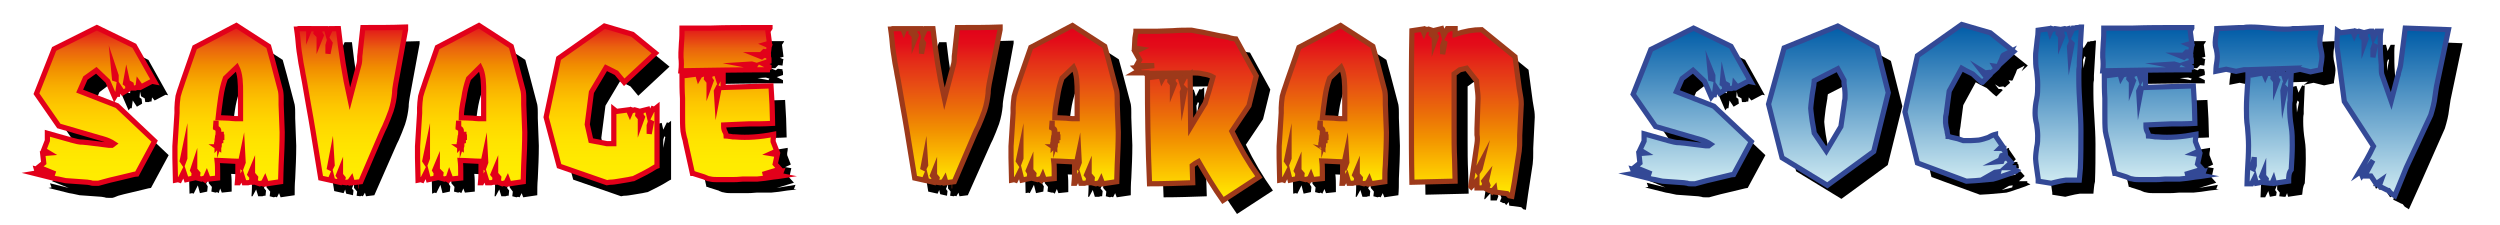<?xml version="1.0" encoding="utf-8"?>
<!-- Generator: Adobe Illustrator 27.1.1, SVG Export Plug-In . SVG Version: 6.00 Build 0)  -->
<svg version="1.1" id="Layer_1" xmlns="http://www.w3.org/2000/svg" xmlns:xlink="http://www.w3.org/1999/xlink" x="0px" y="0px"
	 viewBox="0 0 480.2 43.3" style="enable-background:new 0 0 480.2 43.3;" xml:space="preserve">
<style type="text/css">
	.st0{fill:url(#SVGID_1_);stroke:#E2001A;stroke-miterlimit:10;}
	.st1{fill:url(#SVGID_00000053510211264077050270000010312920303845459643_);stroke:#E2001A;stroke-miterlimit:10;}
	.st2{fill:url(#SVGID_00000100343639890798433950000013457850982695097250_);stroke:#E2001A;stroke-miterlimit:10;}
	.st3{fill:url(#SVGID_00000049934481238538219780000000763221870746569884_);stroke:#E2001A;stroke-miterlimit:10;}
	.st4{fill:url(#SVGID_00000134956385172218626560000007458662667511570307_);stroke:#E2001A;stroke-miterlimit:10;}
	.st5{fill:url(#SVGID_00000145050714730433603820000013355484662970921600_);stroke:#E2001A;stroke-miterlimit:10;}
	.st6{fill:url(#SVGID_00000053533651805855212760000017634543128624724877_);stroke:#9D391A;stroke-miterlimit:10;}
	.st7{fill:url(#SVGID_00000100365177633418650110000002045309813509225380_);stroke:#9D391A;stroke-miterlimit:10;}
	.st8{fill:url(#SVGID_00000058573372672828139630000008230851298028550332_);stroke:#9D391A;stroke-miterlimit:10;}
	.st9{fill:url(#SVGID_00000173124895451232353770000001132230488375739023_);stroke:#9D391A;stroke-miterlimit:10;}
	.st10{fill:url(#SVGID_00000036253611938507786370000012692976679246567839_);stroke:#9D391A;stroke-miterlimit:10;}
	.st11{fill:url(#SVGID_00000127753250632936671430000002123516338079002288_);stroke:#334996;stroke-miterlimit:10;}
	.st12{fill:url(#SVGID_00000077293094734811989110000000164631617728227226_);stroke:#334996;stroke-miterlimit:10;}
	.st13{fill:url(#SVGID_00000023276917131563230780000006105546678449235607_);stroke:#334996;stroke-miterlimit:10;}
	.st14{fill:url(#SVGID_00000075874482320616070970000011839162571827342240_);stroke:#334996;stroke-miterlimit:10;}
	.st15{fill:url(#SVGID_00000176749038001743697290000007490830459920199080_);stroke:#334996;stroke-miterlimit:10;}
	.st16{fill:url(#SVGID_00000029017494209773583100000004149029612873882804_);stroke:#334996;stroke-miterlimit:10;}
	.st17{fill:url(#SVGID_00000128462074671388540870000014686371031153232304_);stroke:#334996;stroke-miterlimit:10;}
</style>
<g>
	<path d="M32.3,18.3l-0.5-0.1l-2.1,1.1l-0.5-0.6l-0.1,0.8l-0.3,0l-0.2,0.1l-0.7,0l-0.1-0.7l-0.7-0.4l-0.2-0.9l-0.1,1.1l0.4,0.3
		l0.1,0.9l-1,0.6l-0.8-1.2l-0.2,1.5l-0.3,0l-0.3,0.4l-1.3-3l-2.2-2.1l-2.1,1.6L18,20.2l7.2,2.8l7.2,6.8L29,36.1
		c-0.2,0-0.6,0.1-1.4,0.3c-0.8,0.2-1.6,0.4-2.5,0.6c-0.9,0.2-1.7,0.4-2.4,0.6C22,37.9,21.7,38,21.6,38c-0.3,0-0.6,0-0.8,0
		c-0.2,0-0.5,0-0.7-0.1c-0.2,0-0.4-0.1-0.6-0.1l-4.2-0.3c-0.5-0.1-1-0.2-1.4-0.3c-0.2,0-0.4-0.1-0.6-0.1l-4-1l0.6-0.1l-0.3-0.8
		l3.6,0.9l-3.2-1.3l1-0.8l-0.2-1.8l1.2-0.1l-1-0.6l0.8-1.7c0-0.1,0-0.2,0-0.3c0-0.2,0-0.4,0-0.7c0-0.2,0-0.4,0-0.4l3.9,1.1
		c0.3,0.1,0.5,0.1,0.7,0.2c0.4,0.1,0.8,0.2,1.2,0.3c0.4,0.1,0.7,0.1,1,0.1c0.3,0,0.6,0.1,1,0.1l4,0.5c0.1,0,0.2,0,0.2,0
		c0.1,0,0.1,0,0.2,0c0.1,0,0.1,0,0.2,0l0.4-0.3c-0.6-0.4-1.3-0.7-2-0.9c-0.2-0.1-0.4-0.1-0.7-0.2L14,26.9l-4.3-6.2l3.4-8.6L21.3,8
		l7.2,3.5L32.3,18.3z M25,17.9l0-0.7l-0.6-1.5l0.2,2.1L25,17.9z"/>
	<path d="M56.6,37.5l-2.7,0.4l-0.3-0.8l-0.4,0.8l-0.3-0.1l-0.3,0.1l-0.8-0.2l0.1-0.9L51.2,36v-1.1l-0.5,1.2l0.4,0.5l-0.1,1
		c-0.1,0-0.2,0-0.3,0c-0.1,0-0.2,0.1-0.3,0.1c-0.1,0-0.3,0-0.4,0c-0.1,0-0.3,0-0.4,0l-0.4-1.3l-0.7,1.3h-0.2c0.1-1,0.1-2,0.1-3.1
		c0-0.3,0-0.7,0-1c-0.7,0-1.3-0.1-2-0.1c-0.7,0-1.3-0.1-2-0.1c0.1,0.8,0.1,1.6,0.1,2.4v1l-1.9,0.2l-0.3-0.8L42,37.1l-0.3-0.2
		L41.4,37l-0.8-0.2l0.1-0.9l-0.6-0.7l0-1.1l-0.5,1.2l0.3,0.5l-0.1,1l-1.4,0.3L38,35.6l-0.8,1.6l-0.3-0.1l-0.5,0.1l-0.1-4.3
		c0-0.3,0-0.6,0-0.9c0-0.4,0-0.9,0-1.3l0.4-6.4c0-0.4,0-0.7,0-1c0-0.6,0.1-1.4,0.2-2.2c0.2-0.7,0.4-1.4,0.6-1.9
		c0.1-0.4,0.3-0.8,0.4-1.2l2.2-6.3l8-4.2l6.2,4l0.8,2.9l1.5,5.7c0.1,0.6,0.1,1.2,0.1,1.6c0,0.3,0,0.6,0,1l0.2,5.3
		c0,2.1-0.1,4.2-0.2,6.3C56.6,35.4,56.6,36.5,56.6,37.5z M37.9,33.8l0.3-0.8l0-1.9l-0.5,2.4L37.9,33.8z M44.4,30.8l0.3,0.2
		c0-0.1,0.1-0.2,0.1-0.3s0-0.3,0-0.4c0-0.1,0-0.2,0-0.3c0-0.1,0-0.2,0-0.2c0-0.1,0-0.1,0-0.1c0,0,0-0.1,0-0.1c0,0,0.1-0.1,0.1-0.2
		c0,0,0,0,0,0v0.1c0,0.1,0,0.1,0,0.2c0,0.1,0,0.2,0,0.2l0.1-0.3h0l0,0l0.1,0c0-0.2,0-0.4,0-0.5l0.1-0.1l0,0c0,0,0,0,0,0h0.1v0
		c0,0,0,0,0,0c0,0,0-0.1,0-0.1c0,0,0,0-0.1,0v-0.1v0c0,0,0-0.1,0-0.1v-0.1c0,0-0.1,0-0.1,0c0,0-0.1,0-0.1,0c0,0,0,0-0.1,0
		c0,0,0,0.1,0,0.1c0,0,0,0.1,0,0.1c0,0.1,0,0.1,0,0.1c0,0,0,0,0,0.1c0,0,0.1,0,0.1,0c0,0,0,0.1,0,0.1c0,0,0,0.1,0,0.1c0,0,0,0,0,0.1
		c0,0,0,0,0,0c0,0,0-0.1,0-0.1c0,0,0-0.1,0-0.1c0,0-0.1,0-0.1,0c0,0-0.1,0-0.1,0s0,0-0.1,0v-0.2v-0.1v0h0l0-0.1h0c0-0.1,0-0.1,0-0.1
		c0,0,0-0.1,0-0.1c0-0.2,0-0.3,0-0.4c0-0.1,0-0.2,0-0.3c0-0.1-0.1-0.2-0.1-0.2c-0.1-0.1-0.2-0.2-0.5-0.3c0-0.1,0.1-0.2,0.1-0.3
		c0-0.1,0-0.3,0-0.4s0-0.2,0-0.3c0-0.1,0-0.2,0-0.3l-0.1,1.3c0,0,0.1,0.1,0.1,0.1c0.1,0.1,0.2,0.1,0.3,0.2c0.1,0.1,0.1,0.2,0.1,0.3
		c0,0,0,0.2,0,0.4c0,0.2,0,0.5-0.1,0.7c0,0.3-0.1,0.5-0.1,0.7c0,0.2,0,0.4,0,0.4c-0.1,0.1-0.1,0.3-0.1,0.4c0,0,0,0.1,0,0.1
		c0,0.1,0,0.1,0.1,0.2L44.4,30.8C44.5,30.7,44.5,30.8,44.4,30.8C44.4,30.8,44.4,30.8,44.4,30.8z M44.6,25.2c0.7,0,1.4,0.1,2.2,0.1
		c0.7,0.1,1.4,0.1,2.1,0.1c0-0.9,0-1.7,0-2.6c0-0.9,0-1.7,0-2.6c0-0.6,0-1.4-0.1-2.4c-0.1-0.9-0.3-1.7-0.6-2.3l-2.2,2.1
		c-0.4,1.1-0.7,2.3-0.9,3.7C44.9,22.8,44.7,24.1,44.6,25.2z M49,34.7l0.3-0.8L49.3,32l-0.5,2.4L49,34.7z"/>
	<path d="M71.9,37.5l-1.6,0.2L70.1,37l-0.4,0.7l-0.3-0.1l-0.2,0.1l-0.7-0.1l0.1-0.8L68,36.1v-0.9l-0.4,1l0.3,0.4l-0.1,0.9l-1.3-0.3
		l-0.2-0.8l-0.3,0.7l-1.8-0.4c-0.5-3-1-6.1-1.5-9.2c-0.5-3.1-1.1-6.1-1.6-9.2c-0.1-0.7-0.3-1.4-0.4-2.2c-0.2-1-0.4-2-0.5-2.9
		c-0.2-1.1-0.3-2.2-0.4-3.4c-0.1-0.6-0.1-1.1-0.2-1.7c0.1,0,0.2-0.1,0.3-0.1c0.1,0,0.2,0,0.3,0h1.7L62,8.6l0.2-0.5h1.3l-0.1,0.8
		L64,9.5l0,0.9l0.4-1l-0.3-0.5l0.1-0.8h1.2l0.3,1.1l0.5-1.1h1.4c0.5,4.5,1.2,9,2.2,13.5l0.6-2.3l1.2-4.5c0.1-0.5,0.1-1,0.1-1.4
		c0-0.3,0.1-0.5,0.1-0.9L72.4,8c2.8,0,5.5,0,8.2-0.1v0.3c0,0.1,0,0.1,0,0.1c0,0,0,0.1,0,0.1l-1.9,10.3c-0.1,0.6-0.2,1.2-0.2,1.8
		c-0.1,1-0.3,2.2-0.7,3.4c-0.4,1.1-0.8,2.1-1.2,3c-0.2,0.4-0.5,1-0.7,1.5L71.9,37.5z M65.8,10.7l-0.2,0.7l0,1.6l0.4-2L65.8,10.7z
		 M66.2,34.9l0.3-0.6l-0.1-1.6l-0.4,2.1L66.2,34.9z M71.5,38.3l-0.1,0L71.5,38.3L71.5,38.3z"/>
	<path d="M103.2,37.5l-2.7,0.4l-0.3-0.8l-0.4,0.8l-0.3-0.1l-0.3,0.1l-0.8-0.2l0.1-0.9L97.9,36v-1.1l-0.5,1.2l0.4,0.5l-0.1,1
		c-0.1,0-0.2,0-0.3,0c-0.1,0-0.2,0.1-0.3,0.1c-0.1,0-0.3,0-0.4,0c-0.1,0-0.3,0-0.4,0l-0.4-1.3l-0.7,1.3h-0.2c0.1-1,0.1-2,0.1-3.1
		c0-0.3,0-0.7,0-1c-0.7,0-1.3-0.1-2-0.1c-0.7,0-1.3-0.1-2-0.1c0.1,0.8,0.1,1.6,0.1,2.4v1l-1.9,0.2L89,36.2l-0.4,0.9l-0.3-0.2L88,37
		l-0.8-0.2l0.1-0.9l-0.6-0.7l0-1.1l-0.5,1.2l0.3,0.5l-0.1,1L85,37.1l-0.4-1.6l-0.8,1.6l-0.3-0.1L83,37.2l-0.1-4.3c0-0.3,0-0.6,0-0.9
		c0-0.4,0-0.9,0-1.3l0.4-6.4c0-0.4,0-0.7,0-1c0-0.6,0.1-1.4,0.2-2.2c0.2-0.7,0.4-1.4,0.6-1.9c0.1-0.4,0.3-0.8,0.4-1.2l2.2-6.3l8-4.2
		l6.2,4l0.8,2.9l1.5,5.7c0.1,0.6,0.1,1.2,0.1,1.6c0,0.3,0,0.6,0,1l0.2,5.3c0,2.1-0.1,4.2-0.2,6.3C103.2,35.4,103.2,36.5,103.2,37.5z
		 M84.5,33.8l0.3-0.8l0-1.9l-0.5,2.4L84.5,33.8z M91,30.8l0.3,0.2c0-0.1,0.1-0.2,0.1-0.3s0-0.3,0-0.4c0-0.1,0-0.2,0-0.3
		c0-0.1,0-0.2,0-0.2c0-0.1,0-0.1,0-0.1c0,0,0-0.1,0-0.1c0,0,0.1-0.1,0.1-0.2c0,0,0,0,0,0v0.1c0,0.1,0,0.1,0,0.2c0,0.1,0,0.2,0,0.2
		l0.1-0.3h0l0,0l0.1,0c0-0.2,0-0.4,0-0.5l0.1-0.1l0,0c0,0,0,0,0,0h0.1v0c0,0,0,0,0,0c0,0,0-0.1,0-0.1c0,0,0,0-0.1,0v-0.1v0
		c0,0,0-0.1,0-0.1v-0.1c0,0-0.1,0-0.1,0c0,0-0.1,0-0.1,0c0,0,0,0-0.1,0c0,0,0,0.1,0,0.1c0,0,0,0.1,0,0.1c0,0.1,0,0.1,0,0.1
		c0,0,0,0,0,0.1c0,0,0.1,0,0.1,0c0,0,0,0.1,0,0.1c0,0,0,0.1,0,0.1c0,0,0,0,0,0.1c0,0,0,0,0,0c0,0,0-0.1,0-0.1c0,0,0-0.1,0-0.1
		c0,0-0.1,0-0.1,0c0,0-0.1,0-0.1,0s0,0-0.1,0v-0.2v-0.1v0h0l0-0.1h0c0-0.1,0-0.1,0-0.1c0,0,0-0.1,0-0.1c0-0.2,0-0.3,0-0.4
		c0-0.1,0-0.2,0-0.3c0-0.1-0.1-0.2-0.1-0.2c-0.1-0.1-0.2-0.2-0.5-0.3c0-0.1,0.1-0.2,0.1-0.3c0-0.1,0-0.3,0-0.4s0-0.2,0-0.3
		c0-0.1,0-0.2,0-0.3l-0.1,1.3c0,0,0.1,0.1,0.1,0.1c0.1,0.1,0.2,0.1,0.3,0.2c0.1,0.1,0.1,0.2,0.1,0.3c0,0,0,0.2,0,0.4
		c0,0.2,0,0.5-0.1,0.7c0,0.3-0.1,0.5-0.1,0.7c0,0.2,0,0.4,0,0.4c-0.1,0.1-0.1,0.3-0.1,0.4c0,0,0,0.1,0,0.1c0,0.1,0,0.1,0.1,0.2
		L91,30.8C91.1,30.7,91.1,30.8,91,30.8C91,30.8,91,30.8,91,30.8z M91.2,25.2c0.7,0,1.4,0.1,2.2,0.1c0.7,0.1,1.4,0.1,2.1,0.1
		c0-0.9,0-1.7,0-2.6c0-0.9,0-1.7,0-2.6c0-0.6,0-1.4-0.1-2.4c-0.1-0.9-0.3-1.7-0.6-2.3l-2.2,2.1c-0.4,1.1-0.7,2.3-0.9,3.7
		C91.5,22.8,91.3,24.1,91.2,25.2z M95.6,34.7l0.3-0.8L95.9,32l-0.5,2.4L95.6,34.7z"/>
	<path d="M128.9,23.2c0,3.7,0,7.5,0,11.3c-0.3,0.1-0.7,0.4-1.4,0.8c-0.7,0.4-1.3,0.7-1.9,1c-0.6,0.3-1,0.5-1.2,0.6
		c-0.1,0-0.5,0.1-1,0.2c-0.5,0.1-1.1,0.2-1.8,0.3c-0.6,0.1-1.2,0.2-1.7,0.2c-0.3,0-0.4,0.1-0.6,0.1l-9.2-3.2l-2.5-9.4l2.4-11.3
		l8.8-6.2l5.4,1.6l4.4,3.6c-2,1.9-4,3.7-6,5.6l-1.5-1.8l-2-1l-2.8,4.7l-0.8,6.2l0.7,3.1l3.1,0.6c0.2,0,0.3,0,0.4,0
		c0.2,0,0.4,0,0.6,0c0.2,0,0.3,0,0.3,0c0-2.2,0-4.4,0-6.6l0.5,0.4l2.3-0.3l0.3,0.7l0.3-0.7l0.3,0.1l0.3-0.1l0.7,0.2l-0.1,0.8
		l0.5,0.6l0,0.9l0.4-1.1l-0.3-0.4l0.1-0.8l1.2-0.3l0.3,1.3l0.7-1.4l0.3,0.1L128.9,23.2L128.9,23.2z M127.6,26.2l-0.2,0.6l0,1.6
		l0.4-2.1L127.6,26.2z"/>
	<path d="M150.6,16c-5.7,0-11.4,0.1-17.1,0.2c0.1-0.9,0.1-1.7,0-2.6c0-0.3,0-0.6,0-0.9c0-0.6,0.1-1.3,0.1-1.9
		c0.1-0.9,0.1-1.9,0.1-2.8c1.9,0,3.8,0,5.6,0c2.8-0.1,5.7-0.1,8.5-0.1h2.8V8l-0.4,0.6l0.3,2.3l-0.7,0.2l0.7,0.3l-0.1,0.3l0,0.2
		l-0.1,0.7l-0.8-0.1l-0.6,0.6h-0.9l1,0.4l0.4-0.3l0.9,0.1c0,0,0,0.1,0,0.2c0,0.1,0.1,0.2,0.1,0.4c0,0.1,0,0.2,0,0.3v0.2l-1.2,0.4
		l1.2,0.6V16z M151.3,28.4c0,0.2,0,0.3,0,0.4c0,0.2-0.1,0.4-0.1,0.6c0,0.2,0,0.3,0,0.4l0.7,1.8l-1.1,0.5l1.2,0.2l-0.4,1.8l0.9,1
		l-3.3,1l3.6-0.6l-0.3,0.8l0.5,0.1v0c-0.6,0.1-1.2,0.1-1.8,0.2c-1.1,0.2-2.1,0.3-3.1,0.4c-0.5,0-1.1,0-1.7,0c-0.4,0-0.7,0-1.1,0
		c-0.8,0.1-1.5,0.1-2.3,0.1c-0.2,0-0.4,0-0.6,0c-0.2,0-0.4,0-0.6,0c-0.3,0-0.6,0-1,0c-0.6,0-1.2,0-1.6-0.1c-0.1,0-0.3-0.1-0.5-0.1
		c-0.2-0.1-0.3-0.1-0.5-0.2c-0.1,0-0.1-0.1-0.2-0.1c-0.6-0.2-1.3-0.4-1.9-0.6c-0.1-0.1-0.3-0.1-0.4-0.1c-0.2-0.9-0.4-1.8-0.6-2.7
		c-0.2-0.9-0.4-1.8-0.6-2.7c-0.1-0.3-0.1-0.6-0.2-1c-0.2-0.6-0.3-1.2-0.4-1.7c-0.1-1-0.1-2.1-0.1-3.3c0-0.3,0-0.5,0-0.7
		c0-0.8,0-1.5,0-2.3c-0.1-1.5-0.1-3-0.1-4.6v-0.2l0.7,0.5l2.3-0.3l0.2,0.7l0.4-0.7l0.3,0.1l0.2-0.1l0.7,0.1l-0.1,0.8l0.5,0.6v0.9
		l0.4-1.1l-0.3-0.4l0.1-0.8l1.2-0.3l0.4,1.3l0.7-1.4l0.2,0.1c0,0.2,0,0.3,0,0.5c0,0.2,0,0.4,0,0.5c0,0.6,0,1.2,0,1.8l9.2-0.3
		c0.1,1.2,0.1,2.4,0.2,3.6c0,1.2,0.1,2.4,0.1,3.6c-1.6,0.1-3.1,0.1-4.7,0.1c-1.6,0.1-3.1,0.1-4.7,0.2v0.3c0,0.4,0.1,0.8,0.3,1.1
		c0.1,0.2,0.2,0.5,0.2,0.7c0.2,0,0.4,0.1,0.7,0.1c0.4,0.1,0.7,0.1,1.1,0.1C146.2,29.1,148.7,28.9,151.3,28.4z M140.6,19.5l-0.3,0.6
		l0.1,1.6l0.4-2.1L140.6,19.5z M147.8,15.1l-0.7-0.2l-1.6,0.1l2.1,0.4L147.8,15.1z"/>
	<path d="M185.9,37.5l-1.6,0.2l-0.2-0.7l-0.4,0.7l-0.3-0.1l-0.2,0.1l-0.7-0.1l0.1-0.8l-0.5-0.6v-0.9l-0.4,1l0.3,0.4l-0.1,0.9
		l-1.3-0.3l-0.2-0.8l-0.3,0.7l-1.8-0.4c-0.5-3-1-6.1-1.5-9.2c-0.5-3.1-1.1-6.1-1.6-9.2c-0.1-0.7-0.3-1.4-0.4-2.2
		c-0.2-1-0.4-2-0.5-2.9c-0.2-1.1-0.3-2.2-0.4-3.4c-0.1-0.6-0.1-1.1-0.2-1.7c0.1,0,0.2-0.1,0.3-0.1c0.1,0,0.2,0,0.3,0h1.7l0.2,0.5
		l0.2-0.5h1.3l-0.1,0.8l0.6,0.6l0,0.9l0.4-1l-0.3-0.5l0.1-0.8h1.2l0.3,1.1l0.5-1.1h1.4c0.5,4.5,1.2,9,2.2,13.5l0.6-2.3l1.2-4.5
		c0.1-0.5,0.1-1,0.1-1.4c0-0.3,0.1-0.5,0.1-0.9l0.5-4.6c2.8,0,5.5,0,8.2-0.1v0.3c0,0.1,0,0.1,0,0.1c0,0,0,0.1,0,0.1l-1.9,10.3
		c-0.1,0.6-0.2,1.2-0.2,1.8c-0.1,1-0.3,2.2-0.7,3.4c-0.4,1.1-0.8,2.1-1.2,3c-0.2,0.4-0.5,1-0.7,1.5L185.9,37.5z M179.8,10.7
		l-0.2,0.7l0,1.6l0.4-2L179.8,10.7z M180.2,34.9l0.3-0.6l-0.1-1.6l-0.4,2.1L180.2,34.9z M185.5,38.3l-0.1,0L185.5,38.3L185.5,38.3z"
		/>
	<path d="M217.2,37.5l-2.7,0.4l-0.3-0.8l-0.4,0.8l-0.3-0.1l-0.3,0.1l-0.8-0.2l0.1-0.9l-0.6-0.7v-1.1l-0.5,1.2l0.4,0.5l-0.1,1
		c-0.1,0-0.2,0-0.3,0c-0.1,0-0.2,0.1-0.3,0.1c-0.1,0-0.3,0-0.4,0c-0.1,0-0.3,0-0.4,0l-0.4-1.3l-0.7,1.3h-0.2c0.1-1,0.1-2,0.1-3.1
		c0-0.3,0-0.7,0-1c-0.7,0-1.3-0.1-2-0.1c-0.7,0-1.3-0.1-2-0.1c0.1,0.8,0.1,1.6,0.1,2.4v1l-1.9,0.2l-0.3-0.8l-0.4,0.9l-0.3-0.2
		L202,37l-0.8-0.2l0.1-0.9l-0.6-0.7l0-1.1l-0.5,1.2l0.3,0.5l-0.1,1l-1.4,0.3l-0.4-1.6l-0.8,1.6l-0.3-0.1l-0.5,0.1l-0.1-4.3
		c0-0.3,0-0.6,0-0.9c0-0.4,0-0.9,0-1.3l0.4-6.4c0-0.4,0-0.7,0-1c0-0.6,0.1-1.4,0.2-2.2c0.2-0.7,0.4-1.4,0.6-1.9
		c0.1-0.4,0.3-0.8,0.4-1.2l2.2-6.3l8-4.2l6.2,4l0.8,2.9l1.5,5.7c0.1,0.6,0.1,1.2,0.1,1.6c0,0.3,0,0.6,0,1l0.2,5.3
		c0,2.1-0.1,4.2-0.2,6.3C217.2,35.4,217.2,36.5,217.2,37.5z M198.5,33.8l0.3-0.8l0-1.9l-0.5,2.4L198.5,33.8z M205,30.8l0.3,0.2
		c0-0.1,0.1-0.2,0.1-0.3s0-0.3,0-0.4c0-0.1,0-0.2,0-0.3c0-0.1,0-0.2,0-0.2c0-0.1,0-0.1,0-0.1c0,0,0-0.1,0-0.1c0,0,0.1-0.1,0.1-0.2
		c0,0,0,0,0,0v0.1c0,0.1,0,0.1,0,0.2c0,0.1,0,0.2,0,0.2l0.1-0.3h0l0,0l0.1,0c0-0.2,0-0.4,0-0.5l0.1-0.1l0,0c0,0,0,0,0,0h0.1v0
		c0,0,0,0,0,0c0,0,0-0.1,0-0.1c0,0,0,0-0.1,0v-0.1v0c0,0,0-0.1,0-0.1v-0.1c0,0-0.1,0-0.1,0c0,0-0.1,0-0.1,0c0,0,0,0-0.1,0
		c0,0,0,0.1,0,0.1c0,0,0,0.1,0,0.1c0,0.1,0,0.1,0,0.1c0,0,0,0,0,0.1c0,0,0.1,0,0.1,0c0,0,0,0.1,0,0.1c0,0,0,0.1,0,0.1c0,0,0,0,0,0.1
		c0,0,0,0,0,0c0,0,0-0.1,0-0.1c0,0,0-0.1,0-0.1c0,0-0.1,0-0.1,0c0,0-0.1,0-0.1,0s0,0-0.1,0v-0.2v-0.1v0h0l0-0.1h0c0-0.1,0-0.1,0-0.1
		c0,0,0-0.1,0-0.1c0-0.2,0-0.3,0-0.4c0-0.1,0-0.2,0-0.3c0-0.1-0.1-0.2-0.1-0.2c-0.1-0.1-0.2-0.2-0.5-0.3c0-0.1,0.1-0.2,0.1-0.3
		c0-0.1,0-0.3,0-0.4s0-0.2,0-0.3c0-0.1,0-0.2,0-0.3l-0.1,1.3c0,0,0.1,0.1,0.1,0.1c0.1,0.1,0.2,0.1,0.3,0.2c0.1,0.1,0.1,0.2,0.1,0.3
		c0,0,0,0.2,0,0.4c0,0.2,0,0.5-0.1,0.7c0,0.3-0.1,0.5-0.1,0.7c0,0.2,0,0.4,0,0.4c-0.1,0.1-0.1,0.3-0.1,0.4c0,0,0,0.1,0,0.1
		c0,0.1,0,0.1,0.1,0.2L205,30.8C205.1,30.7,205.1,30.8,205,30.8C205,30.8,205,30.8,205,30.8z M205.2,25.2c0.7,0,1.4,0.1,2.2,0.1
		c0.7,0.1,1.4,0.1,2.1,0.1c0-0.9,0-1.7,0-2.6c0-0.9,0-1.7,0-2.6c0-0.6,0-1.4-0.1-2.4c-0.1-0.9-0.3-1.7-0.6-2.3l-2.2,2.1
		c-0.4,1.1-0.7,2.3-0.9,3.7C205.5,22.8,205.3,24.1,205.2,25.2z M209.6,34.7l0.3-0.8l-0.1-1.9l-0.5,2.4L209.6,34.7z"/>
	<path d="M220.9,8.7V8.6c0.4,0,0.9,0,1.4,0c1,0,1.9,0,2.8,0c1,0,2-0.1,2.9-0.1c1.2-0.1,2.4-0.1,3.6-0.1c0.1,0,0.4,0.1,1,0.2
		c0.6,0.1,1.3,0.2,2.1,0.4c0.8,0.2,1.6,0.3,2.4,0.5c0.7,0.1,1.4,0.2,1.9,0.4c0.5,0.1,0.9,0.2,1.1,0.2l3.9,7.1l-1.4,5.7l-3.3,4.9
		c1.5,3.1,3.2,6,5.2,8.8c-2.3,1.5-4.6,3-6.9,4.5c-1.7-2.4-3.2-4.9-4.7-7.5c-0.4,0.2-0.8,0.5-1.2,0.8l0.1,3.3
		c-2.8,0.1-5.5,0.2-8.3,0.2c-0.3-6.9-0.4-13.8-0.4-20.6l0.3,0.2l2.3-0.3l0.2,0.7l0.4-0.7l0.3,0.1l0.2,0l0.7,0.1l-0.1,0.8l0.5,0.6
		v0.9l0.4-1l-0.3-0.4l0.1-0.9l1.2-0.2l0.4,1.3l0.7-1.4l0.3,0.1l0.6-0.4l0.1,10.2l0.9-1.5l1.9-3.1c0.1-0.3,0.2-0.7,0.4-1.3
		s0.4-1.3,0.6-2c0.2-0.8,0.4-1.3,0.5-1.7c-0.5-0.3-1.1-0.5-1.9-0.6c-0.7-0.2-1.4-0.2-2-0.2h0l-8.8,0.1v-0.1h-2.3l0.7-0.4l-0.6-0.6
		l3.6-0.4l-3.4,0l0.6-1.1l-0.9-1.6l1.1-0.5l-1.2-0.2l0.1-1.9L220.9,8.7z M230.1,19.6l-0.3,0.7l0.1,1.6l0.4-2.1L230.1,19.6z"/>
	<path d="M268.6,37.5l-2.7,0.4l-0.3-0.8l-0.4,0.8l-0.3-0.1l-0.3,0.1l-0.8-0.2l0.1-0.9l-0.6-0.7v-1.1l-0.5,1.2l0.4,0.5l-0.1,1
		c-0.1,0-0.2,0-0.3,0c-0.1,0-0.2,0.1-0.3,0.1c-0.1,0-0.3,0-0.4,0c-0.1,0-0.3,0-0.4,0l-0.4-1.3l-0.7,1.3h-0.2c0.1-1,0.1-2,0.1-3.1
		c0-0.3,0-0.7,0-1c-0.7,0-1.3-0.1-2-0.1c-0.7,0-1.3-0.1-2-0.1c0.1,0.8,0.1,1.6,0.1,2.4v1l-1.9,0.2l-0.3-0.8l-0.4,0.9l-0.3-0.2
		l-0.3,0.1l-0.8-0.2l0.1-0.9l-0.6-0.7l0-1.1l-0.5,1.2l0.3,0.5l-0.1,1l-1.4,0.3l-0.4-1.6l-0.8,1.6l-0.3-0.1l-0.5,0.1l-0.1-4.3
		c0-0.3,0-0.6,0-0.9c0-0.4,0-0.9,0-1.3l0.4-6.4c0-0.4,0-0.7,0-1c0-0.6,0.1-1.4,0.2-2.2c0.2-0.7,0.4-1.4,0.6-1.9
		c0.1-0.4,0.3-0.8,0.4-1.2l2.2-6.3l8-4.2l6.2,4l0.8,2.9l1.5,5.7c0.1,0.6,0.1,1.2,0.1,1.6c0,0.3,0,0.6,0,1l0.2,5.3
		c0,2.1-0.1,4.2-0.2,6.3C268.7,35.4,268.7,36.5,268.6,37.5z M250,33.8l0.3-0.8l0-1.9l-0.5,2.4L250,33.8z M256.4,30.8l0.3,0.2
		c0-0.1,0.1-0.2,0.1-0.3c0-0.1,0-0.3,0-0.4s0-0.2,0-0.3c0-0.1,0-0.2,0-0.2c0-0.1,0-0.1,0-0.1c0,0,0-0.1,0-0.1c0,0,0.1-0.1,0.1-0.2
		c0,0,0,0,0,0v0.1c0,0.1,0,0.1,0,0.2c0,0.1,0,0.2,0,0.2l0.1-0.3h0l0,0l0.1,0c0-0.2,0-0.4,0-0.5l0.1-0.1l0,0c0,0,0,0,0,0h0.1v0
		c0,0,0,0,0,0c0,0,0-0.1,0-0.1c0,0,0,0-0.1,0v-0.1v0c0,0,0-0.1,0-0.1v-0.1c0,0-0.1,0-0.1,0c0,0-0.1,0-0.1,0c0,0,0,0-0.1,0
		c0,0,0,0.1,0,0.1c0,0,0,0.1,0,0.1c0,0.1,0,0.1,0,0.1c0,0,0,0,0,0.1c0,0,0.1,0,0.1,0c0,0,0,0.1,0,0.1c0,0,0,0.1,0,0.1c0,0,0,0,0,0.1
		c0,0,0,0,0,0c0,0,0-0.1,0-0.1c0,0,0-0.1,0-0.1c0,0-0.1,0-0.1,0c0,0-0.1,0-0.1,0c0,0,0,0-0.1,0v-0.2v-0.1v0h0l0-0.1h0
		c0-0.1,0-0.1,0-0.1c0,0,0-0.1,0-0.1c0-0.2,0-0.3,0-0.4c0-0.1,0-0.2,0-0.3c0-0.1-0.1-0.2-0.1-0.2c-0.1-0.1-0.2-0.2-0.5-0.3
		c0-0.1,0.1-0.2,0.1-0.3c0-0.1,0-0.3,0-0.4s0-0.2,0-0.3c0-0.1,0-0.2,0-0.3l-0.1,1.3c0,0,0.1,0.1,0.1,0.1c0.1,0.1,0.2,0.1,0.3,0.2
		c0.1,0.1,0.1,0.2,0.1,0.3c0,0,0,0.2,0,0.4c0,0.2,0,0.5-0.1,0.7c0,0.3-0.1,0.5-0.1,0.7c0,0.2,0,0.4,0,0.4c-0.1,0.1-0.1,0.3-0.1,0.4
		c0,0,0,0.1,0,0.1c0,0.1,0,0.1,0.1,0.2L256.4,30.8C256.5,30.7,256.5,30.8,256.4,30.8C256.5,30.8,256.5,30.8,256.4,30.8z M256.7,25.2
		c0.7,0,1.4,0.1,2.2,0.1c0.7,0.1,1.4,0.1,2.1,0.1c0-0.9,0-1.7,0-2.6c0-0.9,0-1.7,0-2.6c0-0.6,0-1.4-0.1-2.4
		c-0.1-0.9-0.3-1.7-0.6-2.3l-2.2,2.1c-0.4,1.1-0.7,2.3-0.9,3.7S256.7,24.1,256.7,25.2z M261.1,34.7l0.3-0.8l-0.1-1.9l-0.5,2.4
		L261.1,34.7z"/>
	<path d="M293.1,40.3l-0.5-0.1l-0.4-0.4l-2.3-0.3l-0.1-0.7l-0.5,0.6L289,39l-0.3,0l-0.6-0.3l0.3-0.7l-0.3-0.8l0.2-0.9l-0.7,0.9
		l0.2,0.5l-0.3,0.8l-1.2,0v-1.4l-1.1,1.2l-0.1-0.1l0.4-2.7l0.8-5.5c0.1-0.7,0.1-1.2,0-1.7c0-0.4,0-0.8,0-1.2l0.2-5.8
		c0-0.7-0.1-1.5-0.2-2.3c0-0.4-0.1-0.8-0.1-1.1l-1.9-2.4l-1.3,0.3l-1.1,0.8c0,1.7,0,3.4,0,5.1c0,1.7,0,3.5,0,5.2
		c0,2.1,0,4.1,0.1,6.2c0,1.4,0.1,2.8,0.1,4.1c-2.8,0.1-5.5,0.1-8.3,0.2c-0.1-4.5-0.1-9.1-0.1-13.6c0-5.2,0-10.4,0.1-15.5l2-0.3
		l0.3,0.7l0.3-0.7l0.3,0.1l0.3-0.1l0.6,0.2L277.6,9l0.6,0.6l0,0.9l0.4-1.1l-0.3-0.4l0.1-0.8l1.2-0.3l0.4,1.3l0.7-1.3h0.2l0.1,0.1
		L281,8l1.1,0v1.1c1.8-0.6,3.5-0.9,5.1-0.9l6.4,5.2l0.8,6c0.1,0.4,0.1,0.8,0.2,1.2c0.1,0.5,0.2,1.1,0.2,1.9l-0.3,6
		c0,0.3,0,0.6,0,0.9c0,0.6,0,1.3-0.1,2.1l-0.9,5.9L293.1,40.3z M280,10.8l-0.2,0.6l0,1.6l0.4-2.1L280,10.8z M286.5,35.7l0.4-0.6
		l0.4-1.6l-1,1.9L286.5,35.7z"/>
	<path d="M339,18.3l-0.5-0.1l-2.1,1.1l-0.5-0.6l-0.1,0.8l-0.3,0l-0.2,0.1l-0.7,0l-0.1-0.7l-0.7-0.4l-0.2-0.9l-0.1,1.1l0.4,0.3
		l0.1,0.9l-1,0.6l-0.8-1.2l-0.2,1.5l-0.3,0l-0.3,0.4l-1.3-3l-2.2-2.1l-2.1,1.6l-1.1,2.5l7.2,2.8l7.2,6.8l-3.4,6.3
		c-0.2,0-0.6,0.1-1.4,0.3c-0.8,0.2-1.6,0.4-2.5,0.6c-0.9,0.2-1.7,0.4-2.4,0.6c-0.7,0.2-1.1,0.3-1.1,0.3c-0.3,0-0.6,0-0.8,0
		c-0.2,0-0.5,0-0.7-0.1c-0.2,0-0.4-0.1-0.6-0.1l-4.2-0.3c-0.5-0.1-1-0.2-1.4-0.3c-0.2,0-0.4-0.1-0.6-0.1l-4-1l0.6-0.1l-0.3-0.8
		l3.6,0.9l-3.2-1.3l1-0.8l-0.2-1.8l1.2-0.1l-1-0.6l0.8-1.7c0-0.1,0-0.2,0-0.3c0-0.2,0-0.4,0-0.7c0-0.2,0-0.4,0-0.4l3.9,1.1
		c0.3,0.1,0.5,0.1,0.7,0.2c0.4,0.1,0.8,0.2,1.2,0.3c0.4,0.1,0.7,0.1,1,0.1c0.3,0,0.6,0.1,1,0.1l4,0.5c0.1,0,0.2,0,0.2,0
		c0.1,0,0.1,0,0.2,0s0.1,0,0.2,0l0.4-0.3c-0.6-0.4-1.3-0.7-2-0.9c-0.2-0.1-0.4-0.1-0.7-0.2l-7.9-2.3l-4.3-6.2l3.4-8.6L328,8l7.2,3.5
		L339,18.3z M331.7,17.9l0-0.7l-0.6-1.5l0.2,2.1L331.7,17.9z"/>
	<path d="M353.7,38.2l-8.7-5.3l-2.6-10.3l3-10.8l10.3-4.2l7.5,4.1l2.2,8.7l-2.8,11.3L353.7,38.2z M353.4,31.6l2.8-4.7l0.6-4.1
		c0-0.3,0.1-0.6,0.1-0.8c0.1-0.3,0.1-0.7,0.1-1.2c0-0.7-0.1-1.4-0.2-2.2c0-0.2,0-0.4,0-0.6l-1.2-2.2l-4.5,2.3c0,0.2-0.1,0.4-0.1,0.8
		c-0.1,0.8-0.3,1.6-0.4,2.6c-0.1,0.9-0.2,1.6-0.2,1.9c0,0.3,0.1,0.9,0.2,1.8c0.1,0.9,0.3,1.7,0.4,2.4c0,0.3,0.1,0.5,0.1,0.6
		L353.4,31.6z"/>
	<path d="M385.9,28.4v0.3l1.3,1.9l-0.5,0.5h0.8v0.3l0.2,0.2l0.1,0.7l-0.7,0.2l-0.3,0.8l-0.8,0.4l1.1-0.1l0.2-0.5l0.8-0.2l0.8,0.9
		l-1.1,1h1.6v0.3l0.6,0.3c-0.1,0.1-0.3,0.1-0.5,0.2c-0.6,0.3-1.4,0.5-2.2,0.8c-0.8,0.3-1.5,0.5-1.9,0.6l-3.4,0.3l-1.7,0.1L371,34
		l-2.4-9.8l2.4-10.8l8.5-6l5.5,1.6l4.5,3.6l-1.2,1.1l0.6-1.1l-1.4,0.7c-0.1,0.1-0.2,0.4-0.3,0.7c-0.1,0.3-0.3,0.6-0.4,0.9
		c-0.1,0.3-0.2,0.5-0.3,0.6l-0.7-0.1l0.3,0.5l-1,0.9l-0.3-0.2l-0.8,0.1l-0.8-0.5l0.7,0.9l0.5,0l0.3,0.2l-1.2,1.2c0,0-0.1,0-0.1,0
		c-0.2-0.2-0.4-0.3-0.6-0.5c-0.4-0.4-0.8-0.7-1.2-1.1l-1.4-0.7l-0.7-0.4l-2.4,4.4l-0.5,3.8c0,0.3-0.1,0.5-0.1,0.7
		c-0.1,0.3-0.1,0.7-0.1,1.2c0,0,0,0.2,0,0.4c0,0.2,0.1,0.5,0.1,0.7c0.1,0.3,0.1,0.6,0.2,0.9c0,0.3,0.1,0.5,0.1,0.6
		c0,0.2,0.1,0.3,0.1,0.4c0,0,0.2,0,0.4,0.1c0.2,0.1,0.5,0.1,0.8,0.2c0.3,0.1,0.6,0.1,0.8,0.2c0.3,0.1,0.6,0.2,0.9,0.3
		c0.4,0,0.9,0,1.5,0c0.6,0,1.2-0.1,1.5-0.1c0.6-0.1,1.2-0.3,1.8-0.5C385.2,28.6,385.6,28.5,385.9,28.4z M386.6,35.6l-0.7,0.1
		l-1.4,0.8l2-0.5L386.6,35.6z"/>
	<path d="M402.1,37.2c-0.3,0-0.6,0-1,0c-0.5,0-1.1,0-1.6,0c-0.6,0.1-1.3,0.2-2,0.4c-0.3,0.1-0.5,0.1-0.8,0.2l-2.5-0.4
		c0-0.1,0-0.2,0-0.4c-0.1-0.6-0.2-1.3-0.3-2.1c-0.1-0.8-0.2-1.4-0.2-1.8c0-0.7,0.1-1.5,0.2-2.2c0.2-0.8,0.2-1.5,0.2-2.2
		c0-0.7-0.1-1.5-0.2-2.2c-0.2-0.8-0.3-1.5-0.3-2.2c0-0.9,0.1-1.8,0.3-2.7c0.2-0.9,0.2-1.8,0.2-2.7c0-0.9-0.1-1.8-0.2-2.7
		c-0.2-0.9-0.2-1.8-0.2-2.7c0-0.4,0-0.8,0.1-1.4c0.1-0.6,0.1-1.1,0.2-1.8c0.1-0.7,0.2-1.4,0.2-1.9l2.1-0.3l0.2,0.7l0.3-0.7l0.3,0.1
		l0.3-0.1l0.7,0.1L398,9l0.5,0.6v0.9l0.4-1l-0.3-0.4l0.1-0.9l0.5-0.1l0.3,0.1l0.4-0.1l0.3,1.2L401,8c0.1,0,0.1,0,0.2,0s0.1,0,0.2,0
		c0.1-0.1,0.2-0.1,0.4-0.1c0.2,0,0.3,0,0.5-0.1c0.2,0,0.3,0,0.3,0l-0.4,6.7c0,0.3,0,0.6,0,0.9c-0.1,0.4-0.1,0.8-0.1,1.2
		c0,0.4,0,0.8,0,1.3c0,1.6,0.1,3.3,0.2,4.9c0.1,1.6,0.2,3.3,0.2,4.9c0,2.4,0,4.8-0.1,7.2C402.2,35.6,402.2,36.4,402.1,37.2z
		 M400.4,10.8l-0.3,0.7l0.1,1.6l0.4-2.1L400.4,10.8z"/>
	<path d="M423.7,16c-5.7,0-11.4,0.1-17.1,0.2c0.1-0.9,0.1-1.7,0-2.6c0-0.3,0-0.6,0-0.9c0-0.6,0.1-1.3,0.1-1.9
		c0.1-0.9,0.1-1.9,0.1-2.8c1.9,0,3.8,0,5.6,0c2.8-0.1,5.7-0.1,8.5-0.1h2.8V8l-0.4,0.6l0.3,2.3l-0.7,0.2l0.7,0.3l-0.1,0.3l0,0.2
		l-0.1,0.7l-0.8-0.1l-0.6,0.6h-0.9l1,0.4l0.4-0.3l0.9,0.1c0,0,0,0.1,0,0.2c0,0.1,0.1,0.2,0.1,0.4c0,0.1,0,0.2,0,0.3v0.2l-1.2,0.4
		l1.2,0.6V16z M424.5,28.4c0,0.2,0,0.3,0,0.4c0,0.2-0.1,0.4-0.1,0.6c0,0.2,0,0.3,0,0.4l0.7,1.8l-1.1,0.5l1.2,0.2l-0.4,1.8l0.9,1
		l-3.3,1l3.6-0.6l-0.3,0.8l0.5,0.1v0c-0.6,0.1-1.2,0.1-1.8,0.2c-1.1,0.2-2.1,0.3-3.1,0.4c-0.5,0-1.1,0-1.7,0c-0.4,0-0.7,0-1.1,0
		c-0.8,0.1-1.5,0.1-2.3,0.1c-0.2,0-0.4,0-0.6,0c-0.2,0-0.4,0-0.6,0c-0.3,0-0.6,0-1,0c-0.6,0-1.2,0-1.6-0.1c-0.1,0-0.3-0.1-0.5-0.1
		c-0.2-0.1-0.3-0.1-0.5-0.2c-0.1,0-0.1-0.1-0.2-0.1c-0.6-0.2-1.3-0.4-1.9-0.6c-0.1-0.1-0.3-0.1-0.4-0.1c-0.2-0.9-0.4-1.8-0.6-2.7
		c-0.2-0.9-0.4-1.8-0.6-2.7c-0.1-0.3-0.1-0.6-0.2-1c-0.2-0.6-0.3-1.2-0.4-1.7c-0.1-1-0.1-2.1-0.1-3.3c0-0.3,0-0.5,0-0.7
		c0-0.8,0-1.5,0-2.3c-0.1-1.5-0.1-3-0.1-4.6v-0.2l0.7,0.5l2.3-0.3l0.2,0.7l0.4-0.7l0.3,0.1l0.2-0.1l0.7,0.1l-0.1,0.8l0.5,0.6v0.9
		l0.4-1.1l-0.3-0.4l0.1-0.8l1.2-0.3l0.4,1.3l0.7-1.4l0.2,0.1c0,0.2,0,0.3,0,0.5c0,0.2,0,0.4,0,0.5c0,0.6,0,1.2,0,1.8l9.2-0.3
		c0.1,1.2,0.1,2.4,0.2,3.6c0,1.2,0.1,2.4,0.1,3.6c-1.6,0.1-3.1,0.1-4.7,0.1c-1.6,0.1-3.1,0.1-4.7,0.2v0.3c0,0.4,0.1,0.8,0.3,1.1
		c0.1,0.2,0.2,0.5,0.2,0.7c0.2,0,0.4,0.1,0.7,0.1c0.4,0.1,0.7,0.1,1.1,0.1C419.4,29.1,421.9,28.9,424.5,28.4z M413.7,19.5l-0.3,0.6
		l0.1,1.6l0.4-2.1L413.7,19.5z M421,15.1l-0.7-0.2l-1.6,0.1l2.1,0.4L421,15.1z"/>
	<path d="M442.5,16.3l0.8-0.6l-9.1,0.3c-0.1,0-0.2,0-0.3,0c-0.1,0-0.2,0-0.3,0l0,0l-1.5,0.3l-1.9-0.4l-2,0.4c0-0.4,0.1-0.7,0.1-1.1
		c0.1-0.6,0.2-1.2,0.2-1.8c0-0.4-0.1-0.9-0.2-1.4c-0.2-0.5-0.2-0.9-0.2-1.3c0-0.5,0.1-1.1,0.2-1.7c0.1-0.3,0.1-0.6,0.1-0.9l4.3-0.2
		c0.3,0,0.6,0,0.9,0c0.4-0.1,0.8-0.1,1.3-0.1c1.1,0,2.2,0.1,3.4,0.2c1.1,0.1,2.2,0.2,3.3,0.2c0.5,0,1,0,1.4-0.1c0.3,0,0.5,0,0.9,0
		l4.6-0.2c0,0.3-0.1,0.6-0.1,1c-0.2,0.8-0.2,1.4-0.2,1.9c0,0.4,0.1,0.9,0.2,1.3c0.1,0.5,0.2,0.9,0.2,1.4c0,0.4-0.1,1-0.2,1.6
		c-0.1,0.4-0.1,0.7-0.1,0.9l-1.9,0.4l-2-0.5L442.5,16.3z M442.2,37.4l-2.7,0.4l-0.2-0.7l-0.3,0.7l-0.3,0l0,0l0,0l-0.9-0.1l0.1-0.7
		l-0.5-0.6l0-0.9l-0.4,1l0.3,0.4l-0.1,0.7l-0.1,0l-1.1,0.2l-0.3-1.1l-0.6,1.2c-0.2,0-0.3,0-0.4,0c-0.2,0-0.3,0-0.5,0
		c0-0.8,0.1-1.6,0.1-2.4c0.1-1.7,0.2-3.3,0.2-4.9c0-1.2-0.1-2.4-0.2-3.6c-0.2-1.2-0.2-2.4-0.2-3.6c0-1.4,0.1-2.9,0.2-4.4
		c0.1-0.9,0.1-1.7,0.1-2.5l0.7,0.5l2.3-0.4l0.3,0.7l0.3-0.7l0.3,0.1l0.3,0l0.7,0.1l-0.1,0.8l0.5,0.6v0.9l0.4-1.1l-0.3-0.4l0.1-0.8
		l1.2-0.3l0.4,1.3l0.7-1.4l0.3,0.1l0.2-0.1l-0.2,4.6c0,0.4,0,0.7,0,0.9c-0.1,0.4-0.1,0.8-0.1,1.4c0,1.2,0.1,2.4,0.3,3.6
		c0.2,1.2,0.2,2.4,0.2,3.6c0,1.5-0.1,3.1-0.2,4.7C442.3,35.9,442.3,36.6,442.2,37.4z M435.5,35l0.2-0.6l0-1.6l-0.4,2.1L435.5,35z
		 M441.3,19.3l-0.2,0.7l0.1,1.6l0.4-2L441.3,19.3z"/>
	<path d="M462.7,40.2l-0.8-0.5l-0.4-0.5c-0.1,0-0.2-0.1-0.3-0.1c-0.2-0.1-0.4-0.2-0.6-0.3c-0.2-0.1-0.4-0.2-0.6-0.3
		c-0.2-0.1-0.3-0.1-0.3-0.2l0.4-1.1l-1,0.7l-1-1.5l-1.2,0l1.6-3l-2.1,2.9l0,0l-0.3-0.7l-0.3,0.2c1-1.7,2-3.4,2.8-5.1L453,22
		l-1.4-10.4c0-0.4,0-0.9,0-1.5c0-0.6,0.1-1.1,0.1-1.6l0.6,0.4l2.3-0.3l0.3,0.7l0.3-0.7l0.3,0.1l0.3-0.1l0.7,0.2l-0.1,0.8l0.5,0.6
		l0,0.9l0.4-1.1l-0.3-0.4l0.1-0.8l0.8-0.2l0.4,0l0.3,1.2l0.6-1.2l0.8,0c-0.1,0.5-0.1,1-0.1,1.5c0,1.2,0,2.5,0.1,3.8
		c0,0.4,0.1,0.8,0.1,1.2c0,0.2,0,0.4,0,0.6c0,0.4,0,0.8,0.1,1.2l1.2,3.4l0.6,1.7l1.2-4.6c0.1-0.3,0.2-0.5,0.2-0.8
		c0.1-0.4,0.3-0.9,0.4-1.5l0.6-4.7l0.3-2.4l8.3,0.3l-2.3,10.9c-0.1,0.7-0.2,1.4-0.3,2c-0.1,1-0.4,2.2-0.8,3.5L465,35.1L462.7,40.2z
		 M458.7,11.4l-0.2,0.6l0,1.6l0.4-2.1L458.7,11.4z"/>
</g>
<g>
	<linearGradient id="SVGID_1_" gradientUnits="userSpaceOnUse" x1="18.184" y1="35.353" x2="18.184" y2="5.353">
		<stop  offset="0" style="stop-color:#FFED00"/>
		<stop  offset="0.136" style="stop-color:#FFEA00"/>
		<stop  offset="0.263" style="stop-color:#FFE300"/>
		<stop  offset="0.387" style="stop-color:#FFD700"/>
		<stop  offset="0.508" style="stop-color:#FDC600"/>
		<stop  offset="0.627" style="stop-color:#F8AE00"/>
		<stop  offset="0.746" style="stop-color:#F18D00"/>
		<stop  offset="0.863" style="stop-color:#EA620E"/>
		<stop  offset="0.977" style="stop-color:#E32119"/>
		<stop  offset="1" style="stop-color:#E2001A"/>
	</linearGradient>
	<path class="st0" d="M29.7,15.7l-0.5-0.1l-2.1,1.1L26.6,16l-0.1,0.8l-0.3,0L26,16.9l-0.7,0l-0.1-0.7l-0.7-0.4l-0.2-0.9L24.1,16
		l0.4,0.3l0.1,0.9l-1,0.6l-0.8-1.2l-0.2,1.5l-0.3,0L22,18.6l-1.3-3l-2.2-2.1L16.4,15l-1.1,2.5l7.2,2.8l7.2,6.8l-3.4,6.3
		c-0.2,0-0.6,0.1-1.4,0.3c-0.8,0.2-1.6,0.4-2.5,0.6c-0.9,0.2-1.7,0.4-2.4,0.6c-0.7,0.2-1.1,0.3-1.1,0.3c-0.3,0-0.6,0-0.8,0
		c-0.2,0-0.5,0-0.7-0.1c-0.2,0-0.4-0.1-0.6-0.1l-4.2-0.3c-0.5-0.1-1-0.2-1.4-0.3c-0.2,0-0.4-0.1-0.6-0.1l-4-1l0.6-0.1L7,32.5
		l3.6,0.9l-3.2-1.3l1-0.8l-0.2-1.8l1.2-0.1l-1-0.6L9.1,27c0-0.1,0-0.2,0-0.3c0-0.2,0-0.4,0-0.7c0-0.2,0-0.4,0-0.4l3.9,1.1
		c0.3,0.1,0.5,0.1,0.7,0.2c0.4,0.1,0.8,0.2,1.2,0.3c0.4,0.1,0.7,0.1,1,0.1c0.3,0,0.6,0.1,1,0.1l4,0.5c0.1,0,0.2,0,0.2,0
		c0.1,0,0.1,0,0.2,0c0.1,0,0.1,0,0.2,0l0.4-0.3c-0.6-0.4-1.3-0.7-2-0.9c-0.2-0.1-0.4-0.1-0.7-0.2l-7.9-2.3l-4.3-6.2l3.4-8.6l8.2-4.1
		l7.2,3.5L29.7,15.7z M22.3,15.2l0-0.7L21.8,13l0.2,2.1L22.3,15.2z"/>
	
		<linearGradient id="SVGID_00000041976566700206673520000002724944845753242045_" gradientUnits="userSpaceOnUse" x1="43.851" y1="35.257" x2="43.851" y2="4.873">
		<stop  offset="0" style="stop-color:#FFED00"/>
		<stop  offset="0.136" style="stop-color:#FFEA00"/>
		<stop  offset="0.263" style="stop-color:#FFE300"/>
		<stop  offset="0.387" style="stop-color:#FFD700"/>
		<stop  offset="0.508" style="stop-color:#FDC600"/>
		<stop  offset="0.627" style="stop-color:#F8AE00"/>
		<stop  offset="0.746" style="stop-color:#F18D00"/>
		<stop  offset="0.863" style="stop-color:#EA620E"/>
		<stop  offset="0.977" style="stop-color:#E32119"/>
		<stop  offset="1" style="stop-color:#E2001A"/>
	</linearGradient>
	<path style="fill:url(#SVGID_00000041976566700206673520000002724944845753242045_);stroke:#E2001A;stroke-miterlimit:10;" d="
		M53.9,34.9l-2.7,0.4l-0.3-0.8l-0.4,0.8l-0.3-0.1l-0.3,0.1L49,35l0.1-0.9l-0.6-0.7v-1.1l-0.5,1.2l0.4,0.5l-0.1,1c-0.1,0-0.2,0-0.3,0
		c-0.1,0-0.2,0.1-0.3,0.1c-0.1,0-0.3,0-0.4,0c-0.1,0-0.3,0-0.4,0l-0.4-1.3l-0.7,1.3h-0.2c0.1-1,0.1-2,0.1-3.1c0-0.3,0-0.7,0-1
		c-0.7,0-1.3-0.1-2-0.1c-0.7,0-1.3-0.1-2-0.1c0.1,0.8,0.1,1.6,0.1,2.4v1L40,34.4l-0.3-0.8l-0.4,0.9L39,34.3l-0.3,0.1l-0.8-0.2
		l0.1-0.9l-0.6-0.7l0-1.1L37,32.7l0.3,0.5l-0.1,1l-1.4,0.3L35.3,33l-0.8,1.6l-0.3-0.1l-0.5,0.1l-0.1-4.3c0-0.3,0-0.6,0-0.9
		c0-0.4,0-0.9,0-1.3l0.4-6.4c0-0.4,0-0.7,0-1c0-0.6,0.1-1.4,0.2-2.2c0.2-0.7,0.4-1.4,0.6-1.9c0.1-0.4,0.3-0.8,0.4-1.2l2.2-6.3l8-4.2
		l6.2,4l0.8,2.9l1.5,5.7c0.1,0.6,0.1,1.2,0.1,1.6c0,0.3,0,0.6,0,1l0.2,5.3c0,2.1-0.1,4.2-0.2,6.3C54,32.8,53.9,33.8,53.9,34.9z
		 M35.2,31.2l0.3-0.8l0-1.9l-0.5,2.4L35.2,31.2z M41.7,28.2l0.3,0.2c0-0.1,0.1-0.2,0.1-0.3s0-0.3,0-0.4c0-0.1,0-0.2,0-0.3
		c0-0.1,0-0.2,0-0.2c0-0.1,0-0.1,0-0.1c0,0,0-0.1,0-0.1c0,0,0.1-0.1,0.1-0.2c0,0,0,0,0,0v0.1c0,0.1,0,0.1,0,0.2c0,0.1,0,0.2,0,0.2
		l0.1-0.3h0l0,0l0.1,0c0-0.2,0-0.4,0-0.5l0.1-0.1l0,0c0,0,0,0,0,0h0.1v0c0,0,0,0,0,0c0,0,0-0.1,0-0.1c0,0,0,0-0.1,0V26v0
		c0,0,0-0.1,0-0.1v-0.1c0,0-0.1,0-0.1,0c0,0-0.1,0-0.1,0c0,0,0,0-0.1,0c0,0,0,0.1,0,0.1c0,0,0,0.1,0,0.1c0,0.1,0,0.1,0,0.1
		c0,0,0,0,0,0.1c0,0,0.1,0,0.1,0c0,0,0,0.1,0,0.1c0,0,0,0.1,0,0.1c0,0,0,0,0,0.1c0,0,0,0,0,0c0,0,0-0.1,0-0.1c0,0,0-0.1,0-0.1
		c0,0-0.1,0-0.1,0c0,0-0.1,0-0.1,0s0,0-0.1,0v-0.2V26v0h0l0-0.1h0c0-0.1,0-0.1,0-0.1c0,0,0-0.1,0-0.1c0-0.2,0-0.3,0-0.4
		c0-0.1,0-0.2,0-0.3c0-0.1-0.1-0.2-0.1-0.2c-0.1-0.1-0.2-0.2-0.5-0.3c0-0.1,0.1-0.2,0.1-0.3c0-0.1,0-0.3,0-0.4s0-0.2,0-0.3
		c0-0.1,0-0.2,0-0.3l-0.1,1.3c0,0,0.1,0.1,0.1,0.1c0.1,0.1,0.2,0.1,0.3,0.2c0.1,0.1,0.1,0.2,0.1,0.3c0,0,0,0.2,0,0.4
		c0,0.2,0,0.5-0.1,0.7c0,0.3-0.1,0.5-0.1,0.7c0,0.2,0,0.4,0,0.4c-0.1,0.1-0.1,0.3-0.1,0.4c0,0,0,0.1,0,0.1c0,0.1,0,0.1,0.1,0.2
		L41.7,28.2C41.8,28.1,41.8,28.2,41.7,28.2C41.8,28.2,41.7,28.2,41.7,28.2z M41.9,22.6c0.7,0,1.4,0.1,2.2,0.1
		c0.7,0.1,1.4,0.1,2.1,0.1c0-0.9,0-1.7,0-2.6c0-0.9,0-1.7,0-2.6c0-0.6,0-1.4-0.1-2.4c-0.1-0.9-0.3-1.7-0.6-2.3l-2.2,2.1
		c-0.4,1.1-0.7,2.3-0.9,3.7C42.2,20.2,42,21.5,41.9,22.6z M46.4,32l0.3-0.8l-0.1-1.9l-0.5,2.4L46.4,32z"/>
	
		<linearGradient id="SVGID_00000166674455324241293460000015894900635288761482_" gradientUnits="userSpaceOnUse" x1="67.335" y1="35.737" x2="67.335" y2="5.257">
		<stop  offset="0" style="stop-color:#FFED00"/>
		<stop  offset="0.136" style="stop-color:#FFEA00"/>
		<stop  offset="0.263" style="stop-color:#FFE300"/>
		<stop  offset="0.387" style="stop-color:#FFD700"/>
		<stop  offset="0.508" style="stop-color:#FDC600"/>
		<stop  offset="0.627" style="stop-color:#F8AE00"/>
		<stop  offset="0.746" style="stop-color:#F18D00"/>
		<stop  offset="0.863" style="stop-color:#EA620E"/>
		<stop  offset="0.977" style="stop-color:#E32119"/>
		<stop  offset="1" style="stop-color:#E2001A"/>
	</linearGradient>
	<path style="fill:url(#SVGID_00000166674455324241293460000015894900635288761482_);stroke:#E2001A;stroke-miterlimit:10;" d="
		M69.3,34.9l-1.6,0.2l-0.2-0.7L67,35.1L66.7,35l-0.2,0.1l-0.7-0.1l0.1-0.8l-0.5-0.6v-0.9l-0.4,1l0.3,0.4l-0.1,0.9l-1.3-0.3l-0.2-0.8
		l-0.3,0.7l-1.8-0.4c-0.5-3-1-6.1-1.5-9.2c-0.5-3.1-1.1-6.1-1.6-9.2c-0.1-0.7-0.3-1.4-0.4-2.2c-0.2-1-0.4-2-0.5-2.9
		c-0.2-1.1-0.3-2.2-0.4-3.4c-0.1-0.6-0.1-1.1-0.2-1.7c0.1,0,0.2-0.1,0.3-0.1c0.1,0,0.2,0,0.3,0h1.7L59.3,6l0.2-0.5h1.3l-0.1,0.8
		l0.6,0.6l0,0.9l0.4-1l-0.3-0.5l0.1-0.8h1.2l0.3,1.1l0.5-1.1H65c0.5,4.5,1.2,9,2.2,13.5l0.6-2.3l1.2-4.5c0.1-0.5,0.1-1,0.1-1.4
		c0-0.3,0.1-0.5,0.1-0.9l0.5-4.6c2.8,0,5.5,0,8.2-0.1v0.3c0,0.1,0,0.1,0,0.1c0,0,0,0.1,0,0.1L76,16.1c-0.1,0.6-0.2,1.2-0.2,1.8
		c-0.1,1-0.3,2.2-0.7,3.4c-0.4,1.1-0.8,2.1-1.2,3c-0.2,0.4-0.5,1-0.7,1.5L69.3,34.9z M63.2,8l-0.2,0.7l0,1.6l0.4-2L63.2,8z
		 M63.5,32.3l0.3-0.6l-0.1-1.6l-0.4,2.1L63.5,32.3z M68.9,35.7l-0.1,0L68.9,35.7L68.9,35.7z"/>
	
		<linearGradient id="SVGID_00000112611833599542546370000016365626211290508673_" gradientUnits="userSpaceOnUse" x1="90.459" y1="35.257" x2="90.459" y2="4.873">
		<stop  offset="0" style="stop-color:#FFED00"/>
		<stop  offset="0.136" style="stop-color:#FFEA00"/>
		<stop  offset="0.263" style="stop-color:#FFE300"/>
		<stop  offset="0.387" style="stop-color:#FFD700"/>
		<stop  offset="0.508" style="stop-color:#FDC600"/>
		<stop  offset="0.627" style="stop-color:#F8AE00"/>
		<stop  offset="0.746" style="stop-color:#F18D00"/>
		<stop  offset="0.863" style="stop-color:#EA620E"/>
		<stop  offset="0.977" style="stop-color:#E32119"/>
		<stop  offset="1" style="stop-color:#E2001A"/>
	</linearGradient>
	<path style="fill:url(#SVGID_00000112611833599542546370000016365626211290508673_);stroke:#E2001A;stroke-miterlimit:10;" d="
		M100.5,34.9l-2.7,0.4l-0.3-0.8l-0.4,0.8l-0.3-0.1l-0.3,0.1L95.7,35l0.1-0.9l-0.6-0.7v-1.1l-0.5,1.2l0.4,0.5l-0.1,1
		c-0.1,0-0.2,0-0.3,0c-0.1,0-0.2,0.1-0.3,0.1c-0.1,0-0.3,0-0.4,0c-0.1,0-0.3,0-0.4,0l-0.4-1.3l-0.7,1.3h-0.2c0.1-1,0.1-2,0.1-3.1
		c0-0.3,0-0.7,0-1c-0.7,0-1.3-0.1-2-0.1c-0.7,0-1.3-0.1-2-0.1c0.1,0.8,0.1,1.6,0.1,2.4v1l-1.9,0.2l-0.3-0.8L86,34.5l-0.3-0.2
		l-0.3,0.1l-0.8-0.2l0.1-0.9L84,32.6l0-1.1l-0.5,1.2l0.3,0.5l-0.1,1l-1.4,0.3L81.9,33l-0.8,1.6l-0.3-0.1l-0.5,0.1l-0.1-4.3
		c0-0.3,0-0.6,0-0.9c0-0.4,0-0.9,0-1.3l0.4-6.4c0-0.4,0-0.7,0-1c0-0.6,0.1-1.4,0.2-2.2c0.2-0.7,0.4-1.4,0.6-1.9
		c0.1-0.4,0.3-0.8,0.4-1.2L84,9.1l8-4.2l6.2,4l0.8,2.9l1.5,5.7c0.1,0.6,0.1,1.2,0.1,1.6c0,0.3,0,0.6,0,1l0.2,5.3
		c0,2.1-0.1,4.2-0.2,6.3C100.6,32.8,100.5,33.8,100.5,34.9z M81.8,31.2l0.3-0.8l0-1.9l-0.5,2.4L81.8,31.2z M88.3,28.2l0.3,0.2
		c0-0.1,0.1-0.2,0.1-0.3s0-0.3,0-0.4c0-0.1,0-0.2,0-0.3c0-0.1,0-0.2,0-0.2c0-0.1,0-0.1,0-0.1c0,0,0-0.1,0-0.1c0,0,0.1-0.1,0.1-0.2
		c0,0,0,0,0,0v0.1c0,0.1,0,0.1,0,0.2c0,0.1,0,0.2,0,0.2l0.1-0.3h0l0,0l0.1,0c0-0.2,0-0.4,0-0.5l0.1-0.1l0,0c0,0,0,0,0,0h0.1v0
		c0,0,0,0,0,0c0,0,0-0.1,0-0.1c0,0,0,0-0.1,0V26v0c0,0,0-0.1,0-0.1v-0.1c0,0-0.1,0-0.1,0c0,0-0.1,0-0.1,0c0,0,0,0-0.1,0
		c0,0,0,0.1,0,0.1c0,0,0,0.1,0,0.1c0,0.1,0,0.1,0,0.1c0,0,0,0,0,0.1c0,0,0.1,0,0.1,0c0,0,0,0.1,0,0.1c0,0,0,0.1,0,0.1c0,0,0,0,0,0.1
		c0,0,0,0,0,0c0,0,0-0.1,0-0.1c0,0,0-0.1,0-0.1c0,0-0.1,0-0.1,0c0,0-0.1,0-0.1,0s0,0-0.1,0v-0.2V26v0h0l0-0.1h0c0-0.1,0-0.1,0-0.1
		c0,0,0-0.1,0-0.1c0-0.2,0-0.3,0-0.4c0-0.1,0-0.2,0-0.3c0-0.1-0.1-0.2-0.1-0.2c-0.1-0.1-0.2-0.2-0.5-0.3c0-0.1,0.1-0.2,0.1-0.3
		c0-0.1,0-0.3,0-0.4s0-0.2,0-0.3c0-0.1,0-0.2,0-0.3l-0.1,1.3c0,0,0.1,0.1,0.1,0.1c0.1,0.1,0.2,0.1,0.3,0.2c0.1,0.1,0.1,0.2,0.1,0.3
		c0,0,0,0.2,0,0.4c0,0.2,0,0.5-0.1,0.7c0,0.3-0.1,0.5-0.1,0.7c0,0.2,0,0.4,0,0.4c-0.1,0.1-0.1,0.3-0.1,0.4c0,0,0,0.1,0,0.1
		c0,0.1,0,0.1,0.1,0.2L88.3,28.2C88.4,28.1,88.4,28.2,88.3,28.2C88.4,28.2,88.3,28.2,88.3,28.2z M88.6,22.6c0.7,0,1.4,0.1,2.2,0.1
		c0.7,0.1,1.4,0.1,2.1,0.1c0-0.9,0-1.7,0-2.6c0-0.9,0-1.7,0-2.6c0-0.6,0-1.4-0.1-2.4c-0.1-0.9-0.3-1.7-0.6-2.3L90,15.1
		c-0.4,1.1-0.7,2.3-0.9,3.7C88.8,20.2,88.6,21.5,88.6,22.6z M93,32l0.3-0.8l-0.1-1.9l-0.5,2.4L93,32z"/>
	
		<linearGradient id="SVGID_00000177484764316305316850000005618983843505918605_" gradientUnits="userSpaceOnUse" x1="115.599" y1="35.017" x2="115.599" y2="4.921">
		<stop  offset="0" style="stop-color:#FFED00"/>
		<stop  offset="0.136" style="stop-color:#FFEA00"/>
		<stop  offset="0.263" style="stop-color:#FFE300"/>
		<stop  offset="0.387" style="stop-color:#FFD700"/>
		<stop  offset="0.508" style="stop-color:#FDC600"/>
		<stop  offset="0.627" style="stop-color:#F8AE00"/>
		<stop  offset="0.746" style="stop-color:#F18D00"/>
		<stop  offset="0.863" style="stop-color:#EA620E"/>
		<stop  offset="0.977" style="stop-color:#E32119"/>
		<stop  offset="1" style="stop-color:#E2001A"/>
	</linearGradient>
	<path style="fill:url(#SVGID_00000177484764316305316850000005618983843505918605_);stroke:#E2001A;stroke-miterlimit:10;" d="
		M126.2,20.6c0,3.7,0,7.5,0,11.3c-0.3,0.1-0.7,0.4-1.4,0.8c-0.7,0.4-1.3,0.7-1.9,1c-0.6,0.3-1,0.5-1.2,0.6c-0.1,0-0.5,0.1-1,0.2
		c-0.5,0.1-1.1,0.2-1.8,0.3c-0.6,0.1-1.2,0.2-1.7,0.2c-0.3,0-0.4,0.1-0.6,0.1l-9.2-3.2l-2.5-9.4l2.4-11.3l8.8-6.2l5.4,1.6l4.4,3.6
		c-2,1.9-4,3.7-6,5.6l-1.5-1.8l-2-1l-2.8,4.7l-0.8,6.2l0.7,3.1l3.1,0.6c0.2,0,0.3,0,0.4,0c0.2,0,0.4,0,0.6,0c0.2,0,0.3,0,0.3,0
		c0-2.2,0-4.4,0-6.6l0.5,0.4l2.3-0.3l0.3,0.7l0.3-0.7l0.3,0.1l0.3-0.1l0.7,0.2l-0.1,0.8l0.5,0.6l0,0.9l0.4-1.1l-0.3-0.4l0.1-0.8
		l1.2-0.3l0.3,1.3l0.7-1.4l0.3,0.1L126.2,20.6L126.2,20.6z M124.9,23.5l-0.2,0.6l0,1.6l0.4-2.1L124.9,23.5z"/>
	
		<linearGradient id="SVGID_00000036958792851859183310000001323594066480813953_" gradientUnits="userSpaceOnUse" x1="140.463" y1="34.585" x2="140.463" y2="5.257">
		<stop  offset="0" style="stop-color:#FFED00"/>
		<stop  offset="0.136" style="stop-color:#FFEA00"/>
		<stop  offset="0.263" style="stop-color:#FFE300"/>
		<stop  offset="0.387" style="stop-color:#FFD700"/>
		<stop  offset="0.508" style="stop-color:#FDC600"/>
		<stop  offset="0.627" style="stop-color:#F8AE00"/>
		<stop  offset="0.746" style="stop-color:#F18D00"/>
		<stop  offset="0.863" style="stop-color:#EA620E"/>
		<stop  offset="0.977" style="stop-color:#E32119"/>
		<stop  offset="1" style="stop-color:#E2001A"/>
	</linearGradient>
	<path style="fill:url(#SVGID_00000036958792851859183310000001323594066480813953_);stroke:#E2001A;stroke-miterlimit:10;" d="
		M147.9,13.4c-5.7,0-11.4,0.1-17.1,0.2c0.1-0.9,0.1-1.7,0-2.6c0-0.3,0-0.6,0-0.9c0-0.6,0.1-1.3,0.1-1.9c0.1-0.9,0.1-1.9,0.1-2.8
		c1.9,0,3.8,0,5.6,0c2.8-0.1,5.7-0.1,8.5-0.1h2.8v0.1L147.5,6l0.3,2.3l-0.7,0.2l0.7,0.3l-0.1,0.3l0,0.2l-0.1,0.7l-0.8-0.1l-0.6,0.6
		h-0.9l1,0.4l0.4-0.3l0.9,0.1c0,0,0,0.1,0,0.2c0,0.1,0.1,0.2,0.1,0.4c0,0.1,0,0.2,0,0.3v0.2l-1.2,0.4l1.2,0.6V13.4z M148.6,25.8
		c0,0.2,0,0.3,0,0.4c0,0.2-0.1,0.4-0.1,0.6c0,0.2,0,0.3,0,0.4l0.7,1.8l-1.1,0.5l1.2,0.2l-0.4,1.8l0.9,1l-3.3,1l3.6-0.6l-0.3,0.8
		l0.5,0.1v0c-0.6,0.1-1.2,0.1-1.8,0.2c-1.1,0.2-2.1,0.3-3.1,0.4c-0.5,0-1.1,0-1.7,0c-0.4,0-0.7,0-1.1,0c-0.8,0.1-1.5,0.1-2.3,0.1
		c-0.2,0-0.4,0-0.6,0c-0.2,0-0.4,0-0.6,0c-0.3,0-0.6,0-1,0c-0.6,0-1.2,0-1.6-0.1c-0.1,0-0.3-0.1-0.5-0.1c-0.2-0.1-0.3-0.1-0.5-0.2
		c-0.1,0-0.1-0.1-0.2-0.1c-0.6-0.2-1.3-0.4-1.9-0.6c-0.1-0.1-0.3-0.1-0.4-0.1c-0.2-0.9-0.4-1.8-0.6-2.7c-0.2-0.9-0.4-1.8-0.6-2.7
		c-0.1-0.3-0.1-0.6-0.2-1c-0.2-0.6-0.3-1.2-0.4-1.7c-0.1-1-0.1-2.1-0.1-3.3c0-0.3,0-0.5,0-0.7c0-0.8,0-1.5,0-2.3
		c-0.1-1.5-0.1-3-0.1-4.6V14l0.7,0.5l2.3-0.3l0.2,0.7l0.4-0.7l0.3,0.1l0.2-0.1l0.7,0.1l-0.1,0.8l0.5,0.6v0.9l0.4-1.1l-0.3-0.4
		l0.1-0.8l1.2-0.3l0.4,1.3l0.7-1.4l0.2,0.1c0,0.2,0,0.3,0,0.5c0,0.2,0,0.4,0,0.5c0,0.6,0,1.2,0,1.8l9.2-0.3c0.1,1.2,0.1,2.4,0.2,3.6
		c0,1.2,0.1,2.4,0.1,3.6c-1.6,0.1-3.1,0.1-4.7,0.1c-1.6,0.1-3.1,0.1-4.7,0.2v0.3c0,0.4,0.1,0.8,0.3,1.1c0.1,0.2,0.2,0.5,0.2,0.7
		c0.2,0,0.4,0.1,0.7,0.1c0.4,0.1,0.7,0.1,1.1,0.1C143.5,26.5,146.1,26.3,148.6,25.8z M137.9,16.9l-0.3,0.6l0.1,1.6l0.4-2.1
		L137.9,16.9z M145.1,12.5l-0.7-0.2l-1.6,0.1l2.1,0.4L145.1,12.5z"/>
</g>
<g>
	
		<linearGradient id="SVGID_00000129169742658143848740000000584008708388399268_" gradientUnits="userSpaceOnUse" x1="181.334" y1="35.737" x2="181.334" y2="5.257">
		<stop  offset="0" style="stop-color:#FFED00"/>
		<stop  offset="2.284908e-02" style="stop-color:#FFE700"/>
		<stop  offset="0.183" style="stop-color:#FBBD00"/>
		<stop  offset="0.342" style="stop-color:#F29300"/>
		<stop  offset="0.495" style="stop-color:#EB6D09"/>
		<stop  offset="0.64" style="stop-color:#E74C14"/>
		<stop  offset="0.776" style="stop-color:#E42E18"/>
		<stop  offset="0.9" style="stop-color:#E30D19"/>
		<stop  offset="1" style="stop-color:#E2001A"/>
	</linearGradient>
	<path style="fill:url(#SVGID_00000129169742658143848740000000584008708388399268_);stroke:#9D391A;stroke-miterlimit:10;" d="
		M183.3,34.9l-1.6,0.2l-0.2-0.7l-0.4,0.7l-0.3-0.1l-0.2,0.1l-0.7-0.1l0.1-0.8l-0.5-0.6v-0.9l-0.4,1l0.3,0.4l-0.1,0.9l-1.3-0.3
		l-0.2-0.8l-0.3,0.7l-1.8-0.4c-0.5-3-1-6.1-1.5-9.2c-0.5-3.1-1.1-6.1-1.6-9.2c-0.1-0.7-0.3-1.4-0.4-2.2c-0.2-1-0.4-2-0.5-2.9
		c-0.2-1.1-0.3-2.2-0.4-3.4c-0.1-0.6-0.1-1.1-0.2-1.7c0.1,0,0.2-0.1,0.3-0.1c0.1,0,0.2,0,0.3,0h1.7l0.2,0.5l0.2-0.5h1.3l-0.1,0.8
		l0.6,0.6l0,0.9l0.4-1l-0.3-0.5l0.1-0.8h1.2l0.3,1.1l0.5-1.1h1.4c0.5,4.5,1.2,9,2.2,13.5l0.6-2.3l1.2-4.5c0.1-0.5,0.1-1,0.1-1.4
		c0-0.3,0.1-0.5,0.1-0.9l0.5-4.6c2.8,0,5.5,0,8.2-0.1v0.3c0,0.1,0,0.1,0,0.1c0,0,0,0.1,0,0.1L190,16.1c-0.1,0.6-0.2,1.2-0.2,1.8
		c-0.1,1-0.3,2.2-0.7,3.4c-0.4,1.1-0.8,2.1-1.2,3c-0.2,0.4-0.5,1-0.7,1.5L183.3,34.9z M177.2,8l-0.2,0.7l0,1.6l0.4-2L177.2,8z
		 M177.5,32.3l0.3-0.6l-0.1-1.6l-0.4,2.1L177.5,32.3z M182.9,35.7l-0.1,0L182.9,35.7L182.9,35.7z"/>
	
		<linearGradient id="SVGID_00000066475626992778976730000002891935599682446479_" gradientUnits="userSpaceOnUse" x1="204.458" y1="35.257" x2="204.458" y2="4.873">
		<stop  offset="0" style="stop-color:#FFED00"/>
		<stop  offset="2.284908e-02" style="stop-color:#FFE700"/>
		<stop  offset="0.183" style="stop-color:#FBBD00"/>
		<stop  offset="0.342" style="stop-color:#F29300"/>
		<stop  offset="0.495" style="stop-color:#EB6D09"/>
		<stop  offset="0.64" style="stop-color:#E74C14"/>
		<stop  offset="0.776" style="stop-color:#E42E18"/>
		<stop  offset="0.9" style="stop-color:#E30D19"/>
		<stop  offset="1" style="stop-color:#E2001A"/>
	</linearGradient>
	<path style="fill:url(#SVGID_00000066475626992778976730000002891935599682446479_);stroke:#9D391A;stroke-miterlimit:10;" d="
		M214.5,34.9l-2.7,0.4l-0.3-0.8l-0.4,0.8l-0.3-0.1l-0.3,0.1l-0.8-0.2l0.1-0.9l-0.6-0.7v-1.1l-0.5,1.2l0.4,0.5l-0.1,1
		c-0.1,0-0.2,0-0.3,0c-0.1,0-0.2,0.1-0.3,0.1c-0.1,0-0.3,0-0.4,0c-0.1,0-0.3,0-0.4,0l-0.4-1.3l-0.7,1.3h-0.2c0.1-1,0.1-2,0.1-3.1
		c0-0.3,0-0.7,0-1c-0.7,0-1.3-0.1-2-0.1c-0.7,0-1.3-0.1-2-0.1c0.1,0.8,0.1,1.6,0.1,2.4v1l-1.9,0.2l-0.3-0.8l-0.4,0.9l-0.3-0.2
		l-0.3,0.1l-0.8-0.2l0.1-0.9l-0.6-0.7l0-1.1l-0.5,1.2l0.3,0.5l-0.1,1l-1.4,0.3l-0.4-1.6l-0.8,1.6l-0.3-0.1l-0.5,0.1l-0.1-4.3
		c0-0.3,0-0.6,0-0.9c0-0.4,0-0.9,0-1.3l0.4-6.4c0-0.4,0-0.7,0-1c0-0.6,0.1-1.4,0.2-2.2c0.2-0.7,0.4-1.4,0.6-1.9
		c0.1-0.4,0.3-0.8,0.4-1.2l2.2-6.3l8-4.2l6.2,4l0.8,2.9l1.5,5.7c0.1,0.6,0.1,1.2,0.1,1.6c0,0.3,0,0.6,0,1l0.2,5.3
		c0,2.1-0.1,4.2-0.2,6.3C214.6,32.8,214.5,33.8,214.5,34.9z M195.8,31.2l0.3-0.8l0-1.9l-0.5,2.4L195.8,31.2z M202.3,28.2l0.3,0.2
		c0-0.1,0.1-0.2,0.1-0.3s0-0.3,0-0.4c0-0.1,0-0.2,0-0.3c0-0.1,0-0.2,0-0.2c0-0.1,0-0.1,0-0.1c0,0,0-0.1,0-0.1c0,0,0.1-0.1,0.1-0.2
		c0,0,0,0,0,0v0.1c0,0.1,0,0.1,0,0.2c0,0.1,0,0.2,0,0.2l0.1-0.3h0l0,0l0.1,0c0-0.2,0-0.4,0-0.5l0.1-0.1l0,0c0,0,0,0,0,0h0.1v0
		c0,0,0,0,0,0c0,0,0-0.1,0-0.1c0,0,0,0-0.1,0V26v0c0,0,0-0.1,0-0.1v-0.1c0,0-0.1,0-0.1,0c0,0-0.1,0-0.1,0c0,0,0,0-0.1,0
		c0,0,0,0.1,0,0.1c0,0,0,0.1,0,0.1c0,0.1,0,0.1,0,0.1c0,0,0,0,0,0.1c0,0,0.1,0,0.1,0c0,0,0,0.1,0,0.1c0,0,0,0.1,0,0.1c0,0,0,0,0,0.1
		c0,0,0,0,0,0c0,0,0-0.1,0-0.1c0,0,0-0.1,0-0.1c0,0-0.1,0-0.1,0c0,0-0.1,0-0.1,0s0,0-0.1,0v-0.2V26v0h0l0-0.1h0c0-0.1,0-0.1,0-0.1
		c0,0,0-0.1,0-0.1c0-0.2,0-0.3,0-0.4c0-0.1,0-0.2,0-0.3c0-0.1-0.1-0.2-0.1-0.2c-0.1-0.1-0.2-0.2-0.5-0.3c0-0.1,0.1-0.2,0.1-0.3
		c0-0.1,0-0.3,0-0.4s0-0.2,0-0.3c0-0.1,0-0.2,0-0.3l-0.1,1.3c0,0,0.1,0.1,0.1,0.1c0.1,0.1,0.2,0.1,0.3,0.2c0.1,0.1,0.1,0.2,0.1,0.3
		c0,0,0,0.2,0,0.4c0,0.2,0,0.5-0.1,0.7c0,0.3-0.1,0.5-0.1,0.7c0,0.2,0,0.4,0,0.4c-0.1,0.1-0.1,0.3-0.1,0.4c0,0,0,0.1,0,0.1
		c0,0.1,0,0.1,0.1,0.2L202.3,28.2C202.4,28.1,202.4,28.2,202.3,28.2C202.4,28.2,202.3,28.2,202.3,28.2z M202.6,22.6
		c0.7,0,1.4,0.1,2.2,0.1c0.7,0.1,1.4,0.1,2.1,0.1c0-0.9,0-1.7,0-2.6c0-0.9,0-1.7,0-2.6c0-0.6,0-1.4-0.1-2.4
		c-0.1-0.9-0.3-1.7-0.6-2.3l-2.2,2.1c-0.4,1.1-0.7,2.3-0.9,3.7C202.8,20.2,202.6,21.5,202.6,22.6z M207,32l0.3-0.8l-0.1-1.9
		l-0.5,2.4L207,32z"/>
	
		<linearGradient id="SVGID_00000007391035295096917330000003463840432202682521_" gradientUnits="userSpaceOnUse" x1="230.077" y1="38.281" x2="230.077" y2="5.689">
		<stop  offset="0" style="stop-color:#FFED00"/>
		<stop  offset="2.284908e-02" style="stop-color:#FFE700"/>
		<stop  offset="0.183" style="stop-color:#FBBD00"/>
		<stop  offset="0.342" style="stop-color:#F29300"/>
		<stop  offset="0.495" style="stop-color:#EB6D09"/>
		<stop  offset="0.64" style="stop-color:#E74C14"/>
		<stop  offset="0.776" style="stop-color:#E42E18"/>
		<stop  offset="0.9" style="stop-color:#E30D19"/>
		<stop  offset="1" style="stop-color:#E2001A"/>
	</linearGradient>
	<path style="fill:url(#SVGID_00000007391035295096917330000003463840432202682521_);stroke:#9D391A;stroke-miterlimit:10;" d="
		M218.2,6.1V6c0.4,0,0.9,0,1.4,0c1,0,1.9,0,2.8,0c1,0,2-0.1,2.9-0.1c1.2-0.1,2.4-0.1,3.6-0.1c0.1,0,0.4,0.1,1,0.2
		c0.6,0.1,1.3,0.2,2.1,0.4c0.8,0.2,1.6,0.3,2.4,0.5c0.7,0.1,1.4,0.2,1.9,0.4c0.5,0.1,0.9,0.2,1.1,0.2l3.9,7.1l-1.4,5.7l-3.3,4.9
		c1.5,3.1,3.2,6,5.2,8.8c-2.3,1.5-4.6,3-6.9,4.5c-1.7-2.4-3.2-4.9-4.7-7.5c-0.4,0.2-0.8,0.5-1.2,0.8l0.1,3.3
		c-2.8,0.1-5.5,0.2-8.3,0.2c-0.3-6.9-0.4-13.8-0.4-20.6l0.3,0.2l2.3-0.3l0.2,0.7l0.4-0.7l0.3,0.1l0.2,0l0.7,0.1l-0.1,0.8l0.5,0.6
		v0.9l0.4-1l-0.3-0.4l0.1-0.9l1.2-0.2l0.4,1.3l0.7-1.4l0.3,0.1l0.6-0.4l0.1,10.2l0.9-1.5l1.9-3.1c0.1-0.3,0.2-0.7,0.4-1.3
		s0.4-1.3,0.6-2c0.2-0.8,0.4-1.3,0.5-1.7c-0.5-0.3-1.1-0.5-1.9-0.6c-0.7-0.2-1.4-0.2-2-0.2h0l-8.8,0.1v-0.1h-2.3l0.7-0.4l-0.6-0.6
		l3.6-0.4l-3.4,0l0.6-1.1l-0.9-1.6l1.1-0.5l-1.2-0.2l0.1-1.9L218.2,6.1z M227.4,17l-0.3,0.7l0.1,1.6l0.4-2.1L227.4,17z"/>
	
		<linearGradient id="SVGID_00000065061422835184433850000004806819664494605235_" gradientUnits="userSpaceOnUse" x1="255.912" y1="35.257" x2="255.912" y2="4.873">
		<stop  offset="0" style="stop-color:#FFED00"/>
		<stop  offset="2.284908e-02" style="stop-color:#FFE700"/>
		<stop  offset="0.183" style="stop-color:#FBBD00"/>
		<stop  offset="0.342" style="stop-color:#F29300"/>
		<stop  offset="0.495" style="stop-color:#EB6D09"/>
		<stop  offset="0.64" style="stop-color:#E74C14"/>
		<stop  offset="0.776" style="stop-color:#E42E18"/>
		<stop  offset="0.9" style="stop-color:#E30D19"/>
		<stop  offset="1" style="stop-color:#E2001A"/>
	</linearGradient>
	<path style="fill:url(#SVGID_00000065061422835184433850000004806819664494605235_);stroke:#9D391A;stroke-miterlimit:10;" d="
		M266,34.9l-2.7,0.4l-0.3-0.8l-0.4,0.8l-0.3-0.1l-0.3,0.1l-0.8-0.2l0.1-0.9l-0.6-0.7v-1.1l-0.5,1.2l0.4,0.5l-0.1,1
		c-0.1,0-0.2,0-0.3,0c-0.1,0-0.2,0.1-0.3,0.1c-0.1,0-0.3,0-0.4,0c-0.1,0-0.3,0-0.4,0l-0.4-1.3l-0.7,1.3h-0.2c0.1-1,0.1-2,0.1-3.1
		c0-0.3,0-0.7,0-1c-0.7,0-1.3-0.1-2-0.1c-0.7,0-1.3-0.1-2-0.1c0.1,0.8,0.1,1.6,0.1,2.4v1l-1.9,0.2l-0.3-0.8l-0.4,0.9l-0.3-0.2
		l-0.3,0.1l-0.8-0.2l0.1-0.9l-0.6-0.7l0-1.1l-0.5,1.2l0.3,0.5l-0.1,1l-1.4,0.3l-0.4-1.6l-0.8,1.6l-0.3-0.1l-0.5,0.1l-0.1-4.3
		c0-0.3,0-0.6,0-0.9c0-0.4,0-0.9,0-1.3l0.4-6.4c0-0.4,0-0.7,0-1c0-0.6,0.1-1.4,0.2-2.2c0.2-0.7,0.4-1.4,0.6-1.9
		c0.1-0.4,0.3-0.8,0.4-1.2l2.2-6.3l8-4.2l6.2,4l0.8,2.9l1.5,5.7c0.1,0.6,0.1,1.2,0.1,1.6c0,0.3,0,0.6,0,1l0.2,5.3
		c0,2.1-0.1,4.2-0.2,6.3C266,32.8,266,33.8,266,34.9z M247.3,31.2l0.3-0.8l0-1.9l-0.5,2.4L247.3,31.2z M253.8,28.2l0.3,0.2
		c0-0.1,0.1-0.2,0.1-0.3c0-0.1,0-0.3,0-0.4s0-0.2,0-0.3c0-0.1,0-0.2,0-0.2c0-0.1,0-0.1,0-0.1c0,0,0-0.1,0-0.1c0,0,0.1-0.1,0.1-0.2
		c0,0,0,0,0,0v0.1c0,0.1,0,0.1,0,0.2c0,0.1,0,0.2,0,0.2l0.1-0.3h0l0,0l0.1,0c0-0.2,0-0.4,0-0.5l0.1-0.1l0,0c0,0,0,0,0,0h0.1v0
		c0,0,0,0,0,0c0,0,0-0.1,0-0.1c0,0,0,0-0.1,0V26v0c0,0,0-0.1,0-0.1v-0.1c0,0-0.1,0-0.1,0c0,0-0.1,0-0.1,0c0,0,0,0-0.1,0
		c0,0,0,0.1,0,0.1c0,0,0,0.1,0,0.1c0,0.1,0,0.1,0,0.1c0,0,0,0,0,0.1c0,0,0.1,0,0.1,0c0,0,0,0.1,0,0.1c0,0,0,0.1,0,0.1c0,0,0,0,0,0.1
		c0,0,0,0,0,0c0,0,0-0.1,0-0.1c0,0,0-0.1,0-0.1c0,0-0.1,0-0.1,0c0,0-0.1,0-0.1,0c0,0,0,0-0.1,0v-0.2V26v0h0l0-0.1h0
		c0-0.1,0-0.1,0-0.1c0,0,0-0.1,0-0.1c0-0.2,0-0.3,0-0.4c0-0.1,0-0.2,0-0.3c0-0.1-0.1-0.2-0.1-0.2c-0.1-0.1-0.2-0.2-0.5-0.3
		c0-0.1,0.1-0.2,0.1-0.3c0-0.1,0-0.3,0-0.4s0-0.2,0-0.3c0-0.1,0-0.2,0-0.3l-0.1,1.3c0,0,0.1,0.1,0.1,0.1c0.1,0.1,0.2,0.1,0.3,0.2
		c0.1,0.1,0.1,0.2,0.1,0.3c0,0,0,0.2,0,0.4c0,0.2,0,0.5-0.1,0.7c0,0.3-0.1,0.5-0.1,0.7c0,0.2,0,0.4,0,0.4c-0.1,0.1-0.1,0.3-0.1,0.4
		c0,0,0,0.1,0,0.1c0,0.1,0,0.1,0.1,0.2L253.8,28.2C253.8,28.1,253.9,28.2,253.8,28.2C253.8,28.2,253.8,28.2,253.8,28.2z M254,22.6
		c0.7,0,1.4,0.1,2.2,0.1c0.7,0.1,1.4,0.1,2.1,0.1c0-0.9,0-1.7,0-2.6c0-0.9,0-1.7,0-2.6c0-0.6,0-1.4-0.1-2.4
		c-0.1-0.9-0.3-1.7-0.6-2.3l-2.2,2.1c-0.4,1.1-0.7,2.3-0.9,3.7S254.1,21.5,254,22.6z M258.4,32l0.3-0.8l-0.1-1.9l-0.5,2.4L258.4,32z
		"/>
	
		<linearGradient id="SVGID_00000119080206753160493060000013273796544650134446_" gradientUnits="userSpaceOnUse" x1="281.629" y1="37.657" x2="281.629" y2="5.353">
		<stop  offset="0" style="stop-color:#FFED00"/>
		<stop  offset="2.284908e-02" style="stop-color:#FFE700"/>
		<stop  offset="0.183" style="stop-color:#FBBD00"/>
		<stop  offset="0.342" style="stop-color:#F29300"/>
		<stop  offset="0.495" style="stop-color:#EB6D09"/>
		<stop  offset="0.64" style="stop-color:#E74C14"/>
		<stop  offset="0.776" style="stop-color:#E42E18"/>
		<stop  offset="0.9" style="stop-color:#E30D19"/>
		<stop  offset="1" style="stop-color:#E2001A"/>
	</linearGradient>
	<path style="fill:url(#SVGID_00000119080206753160493060000013273796544650134446_);stroke:#9D391A;stroke-miterlimit:10;" d="
		M290.4,37.7l-0.5-0.1l-0.4-0.4l-2.3-0.3l-0.1-0.7l-0.5,0.6l-0.2-0.2l-0.3,0l-0.6-0.3l0.3-0.7l-0.3-0.8l0.2-0.9l-0.7,0.9l0.2,0.5
		l-0.3,0.8l-1.2,0v-1.4l-1.1,1.2l-0.1-0.1l0.4-2.7l0.8-5.5c0.1-0.7,0.1-1.2,0-1.7c0-0.4,0-0.8,0-1.2l0.2-5.8c0-0.7-0.1-1.5-0.2-2.3
		c0-0.4-0.1-0.8-0.1-1.1l-1.9-2.4l-1.3,0.3l-1.1,0.8c0,1.7,0,3.4,0,5.1c0,1.7,0,3.5,0,5.2c0,2.1,0,4.1,0.1,6.2
		c0,1.4,0.1,2.8,0.1,4.1c-2.8,0.1-5.5,0.1-8.3,0.2c-0.1-4.5-0.1-9.1-0.1-13.6c0-5.2,0-10.4,0.1-15.5l2-0.3l0.3,0.7l0.3-0.7l0.3,0.1
		l0.3-0.1l0.6,0.2l-0.1,0.8l0.6,0.6l0,0.9l0.4-1.1l-0.3-0.4l0.1-0.8l1.2-0.3l0.4,1.3l0.7-1.3h0.2l0.1,0.1l0.1-0.1l1.1,0v1.1
		c1.8-0.6,3.5-0.9,5.1-0.9l6.4,5.2l0.8,6c0.1,0.4,0.1,0.8,0.2,1.2c0.1,0.5,0.2,1.1,0.2,1.9l-0.3,6c0,0.3,0,0.6,0,0.9
		c0,0.6,0,1.3-0.1,2.1l-0.9,5.9L290.4,37.7z M277.3,8.2l-0.2,0.6l0,1.6l0.4-2.1L277.3,8.2z M283.9,33l0.4-0.6l0.4-1.6l-1,1.9
		L283.9,33z"/>
</g>
<g>
	
		<linearGradient id="SVGID_00000042715358968961258800000006553549298349580731_" gradientUnits="userSpaceOnUse" x1="324.852" y1="35.353" x2="324.852" y2="5.353">
		<stop  offset="0" style="stop-color:#D0EBF2"/>
		<stop  offset="1" style="stop-color:#005CA7"/>
	</linearGradient>
	<path style="fill:url(#SVGID_00000042715358968961258800000006553549298349580731_);stroke:#334996;stroke-miterlimit:10;" d="
		M336.3,15.7l-0.5-0.1l-2.1,1.1l-0.5-0.6l-0.1,0.8l-0.3,0l-0.2,0.1l-0.7,0l-0.1-0.7l-0.7-0.4l-0.2-0.9l-0.1,1.1l0.4,0.3l0.1,0.9
		l-1,0.6l-0.8-1.2l-0.2,1.5l-0.3,0l-0.3,0.4l-1.3-3l-2.2-2.1l-2.1,1.6l-1.1,2.5l7.2,2.8l7.2,6.8l-3.4,6.3c-0.2,0-0.6,0.1-1.4,0.3
		c-0.8,0.2-1.6,0.4-2.5,0.6c-0.9,0.2-1.7,0.4-2.4,0.6c-0.7,0.2-1.1,0.3-1.1,0.3c-0.3,0-0.6,0-0.8,0c-0.2,0-0.5,0-0.7-0.1
		c-0.2,0-0.4-0.1-0.6-0.1l-4.2-0.3c-0.5-0.1-1-0.2-1.4-0.3c-0.2,0-0.4-0.1-0.6-0.1l-4-1l0.6-0.1l-0.3-0.8l3.6,0.9l-3.2-1.3l1-0.8
		l-0.2-1.8l1.2-0.1l-1-0.6l0.8-1.7c0-0.1,0-0.2,0-0.3c0-0.2,0-0.4,0-0.7c0-0.2,0-0.4,0-0.4l3.9,1.1c0.3,0.1,0.5,0.1,0.7,0.2
		c0.4,0.1,0.8,0.2,1.2,0.3c0.4,0.1,0.7,0.1,1,0.1c0.3,0,0.6,0.1,1,0.1l4,0.5c0.1,0,0.2,0,0.2,0c0.1,0,0.1,0,0.2,0s0.1,0,0.2,0
		l0.4-0.3c-0.6-0.4-1.3-0.7-2-0.9c-0.2-0.1-0.4-0.1-0.7-0.2l-7.9-2.3l-4.3-6.2l3.4-8.6l8.2-4.1l7.2,3.5L336.3,15.7z M329,15.2l0-0.7
		l-0.6-1.5l0.2,2.1L329,15.2z"/>
	
		<linearGradient id="SVGID_00000000205494969382569110000006787593367162660280_" gradientUnits="userSpaceOnUse" x1="351.203" y1="35.593" x2="351.203" y2="5.017">
		<stop  offset="0" style="stop-color:#D0EBF2"/>
		<stop  offset="1" style="stop-color:#005CA7"/>
	</linearGradient>
	<path style="fill:url(#SVGID_00000000205494969382569110000006787593367162660280_);stroke:#334996;stroke-miterlimit:10;" d="
		M351,35.6l-8.7-5.3L339.7,20l3-10.8L353,5l7.5,4.1l2.2,8.7l-2.8,11.3L351,35.6z M350.8,29l2.8-4.7l0.6-4.1c0-0.3,0.1-0.6,0.1-0.8
		c0.1-0.3,0.1-0.7,0.1-1.2c0-0.7-0.1-1.4-0.2-2.2c0-0.2,0-0.4,0-0.6l-1.2-2.2l-4.5,2.3c0,0.2-0.1,0.4-0.1,0.8
		c-0.1,0.8-0.3,1.6-0.4,2.6c-0.1,0.9-0.2,1.6-0.2,1.9c0,0.3,0.1,0.9,0.2,1.8c0.1,0.9,0.3,1.7,0.4,2.4c0,0.3,0.1,0.5,0.1,0.6
		L350.8,29z"/>
	
		<linearGradient id="SVGID_00000085223249694941769060000008065748712516742562_" gradientUnits="userSpaceOnUse" x1="376.668" y1="34.873" x2="376.668" y2="4.777">
		<stop  offset="0" style="stop-color:#D0EBF2"/>
		<stop  offset="1" style="stop-color:#005CA7"/>
	</linearGradient>
	<path style="fill:url(#SVGID_00000085223249694941769060000008065748712516742562_);stroke:#334996;stroke-miterlimit:10;" d="
		M383.3,25.8v0.3l1.3,1.9l-0.5,0.5h0.8v0.3l0.2,0.2l0.1,0.7l-0.7,0.2l-0.3,0.8l-0.8,0.4l1.1-0.1l0.2-0.5l0.8-0.2l0.8,0.9l-1.1,1h1.6
		v0.3l0.6,0.3c-0.1,0.1-0.3,0.1-0.5,0.2c-0.6,0.3-1.4,0.5-2.2,0.8c-0.8,0.3-1.5,0.5-1.9,0.6l-3.4,0.3l-1.7,0.1l-9.4-3.5l-2.4-9.8
		l2.4-10.8l8.5-6l5.5,1.6l4.5,3.6l-1.2,1.1l0.6-1.1l-1.4,0.7c-0.1,0.1-0.2,0.4-0.3,0.7c-0.1,0.3-0.3,0.6-0.4,0.9
		c-0.1,0.3-0.2,0.5-0.3,0.6l-0.7-0.1l0.3,0.5l-1,0.9l-0.3-0.2l-0.8,0.1l-0.8-0.5l0.7,0.9l0.5,0l0.3,0.2l-1.2,1.2c0,0-0.1,0-0.1,0
		c-0.2-0.2-0.4-0.3-0.6-0.5c-0.4-0.4-0.8-0.7-1.2-1.1l-1.4-0.7l-0.7-0.4l-2.4,4.4l-0.5,3.8c0,0.3-0.1,0.5-0.1,0.7
		c-0.1,0.3-0.1,0.7-0.1,1.2c0,0,0,0.2,0,0.4c0,0.2,0.1,0.5,0.1,0.7c0.1,0.3,0.1,0.6,0.2,0.9c0,0.3,0.1,0.5,0.1,0.6
		c0,0.2,0.1,0.3,0.1,0.4c0,0,0.2,0,0.4,0.1c0.2,0.1,0.5,0.1,0.8,0.2c0.3,0.1,0.6,0.1,0.8,0.2c0.3,0.1,0.6,0.2,0.9,0.3
		c0.4,0,0.9,0,1.5,0c0.6,0,1.2-0.1,1.5-0.1c0.6-0.1,1.2-0.3,1.8-0.5C382.6,26,382.9,25.9,383.3,25.8z M383.9,33l-0.7,0.1l-1.4,0.8
		l2-0.5L383.9,33z"/>
	
		<linearGradient id="SVGID_00000016048719483756220920000014843969226237047990_" gradientUnits="userSpaceOnUse" x1="395.435" y1="35.16" x2="395.435" y2="5.209">
		<stop  offset="0" style="stop-color:#D0EBF2"/>
		<stop  offset="1" style="stop-color:#005CA7"/>
	</linearGradient>
	<path style="fill:url(#SVGID_00000016048719483756220920000014843969226237047990_);stroke:#334996;stroke-miterlimit:10;" d="
		M399.4,34.6c-0.3,0-0.6,0-1,0c-0.5,0-1.1,0-1.6,0c-0.6,0.1-1.3,0.2-2,0.4c-0.3,0.1-0.5,0.1-0.8,0.2l-2.5-0.4c0-0.1,0-0.2,0-0.4
		c-0.1-0.6-0.2-1.3-0.3-2.1c-0.1-0.8-0.2-1.4-0.2-1.8c0-0.7,0.1-1.5,0.2-2.2c0.2-0.8,0.2-1.5,0.2-2.2c0-0.7-0.1-1.5-0.2-2.2
		c-0.2-0.8-0.3-1.5-0.3-2.2c0-0.9,0.1-1.8,0.3-2.7c0.2-0.9,0.2-1.8,0.2-2.7c0-0.9-0.1-1.8-0.2-2.7c-0.2-0.9-0.2-1.8-0.2-2.7
		c0-0.4,0-0.8,0.1-1.4c0.1-0.6,0.1-1.1,0.2-1.8c0.1-0.7,0.2-1.4,0.2-1.9l2.1-0.3l0.2,0.7l0.3-0.7l0.3,0.1l0.3-0.1l0.7,0.1l-0.1,0.8
		l0.5,0.6v0.9l0.4-1L396,6.5l0.1-0.9l0.5-0.1l0.3,0.1l0.4-0.1l0.3,1.2l0.6-1.3c0.1,0,0.1,0,0.2,0s0.1,0,0.2,0
		c0.1-0.1,0.2-0.1,0.4-0.1c0.2,0,0.3,0,0.5-0.1c0.2,0,0.3,0,0.3,0l-0.4,6.7c0,0.3,0,0.6,0,0.9c-0.1,0.4-0.1,0.8-0.1,1.2
		c0,0.4,0,0.8,0,1.3c0,1.6,0.1,3.3,0.2,4.9c0.1,1.6,0.2,3.3,0.2,4.9c0,2.4,0,4.8-0.1,7.2C399.5,33,399.5,33.8,399.4,34.6z
		 M397.8,8.2l-0.3,0.7l0.1,1.6l0.4-2.1L397.8,8.2z"/>
	
		<linearGradient id="SVGID_00000065768624066367035720000002435870181734274184_" gradientUnits="userSpaceOnUse" x1="413.625" y1="34.585" x2="413.625" y2="5.257">
		<stop  offset="0" style="stop-color:#D0EBF2"/>
		<stop  offset="1" style="stop-color:#005CA7"/>
	</linearGradient>
	<path style="fill:url(#SVGID_00000065768624066367035720000002435870181734274184_);stroke:#334996;stroke-miterlimit:10;" d="
		M421,13.4c-5.7,0-11.4,0.1-17.1,0.2c0.1-0.9,0.1-1.7,0-2.6c0-0.3,0-0.6,0-0.9c0-0.6,0.1-1.3,0.1-1.9c0.1-0.9,0.1-1.9,0.1-2.8
		c1.9,0,3.8,0,5.6,0c2.8-0.1,5.7-0.1,8.5-0.1h2.8v0.1L420.7,6l0.3,2.3l-0.7,0.2l0.7,0.3l-0.1,0.3l0,0.2l-0.1,0.7L420,10l-0.6,0.6
		h-0.9l1,0.4l0.4-0.3l0.9,0.1c0,0,0,0.1,0,0.2c0,0.1,0.1,0.2,0.1,0.4c0,0.1,0,0.2,0,0.3v0.2l-1.2,0.4l1.2,0.6V13.4z M421.8,25.8
		c0,0.2,0,0.3,0,0.4c0,0.2-0.1,0.4-0.1,0.6c0,0.2,0,0.3,0,0.4l0.7,1.8l-1.1,0.5l1.2,0.2l-0.4,1.8l0.9,1l-3.3,1l3.6-0.6l-0.3,0.8
		l0.5,0.1v0c-0.6,0.1-1.2,0.1-1.8,0.2c-1.1,0.2-2.1,0.3-3.1,0.4c-0.5,0-1.1,0-1.7,0c-0.4,0-0.7,0-1.1,0c-0.8,0.1-1.5,0.1-2.3,0.1
		c-0.2,0-0.4,0-0.6,0c-0.2,0-0.4,0-0.6,0c-0.3,0-0.6,0-1,0c-0.6,0-1.2,0-1.6-0.1c-0.1,0-0.3-0.1-0.5-0.1c-0.2-0.1-0.3-0.1-0.5-0.2
		c-0.1,0-0.1-0.1-0.2-0.1c-0.6-0.2-1.3-0.4-1.9-0.6c-0.1-0.1-0.3-0.1-0.4-0.1c-0.2-0.9-0.4-1.8-0.6-2.7c-0.2-0.9-0.4-1.8-0.6-2.7
		c-0.1-0.3-0.1-0.6-0.2-1c-0.2-0.6-0.3-1.2-0.4-1.7c-0.1-1-0.1-2.1-0.1-3.3c0-0.3,0-0.5,0-0.7c0-0.8,0-1.5,0-2.3
		c-0.1-1.5-0.1-3-0.1-4.6V14l0.7,0.5l2.3-0.3l0.2,0.7l0.4-0.7l0.3,0.1l0.2-0.1l0.7,0.1l-0.1,0.8l0.5,0.6v0.9l0.4-1.1l-0.3-0.4
		l0.1-0.8l1.2-0.3l0.4,1.3l0.7-1.4l0.2,0.1c0,0.2,0,0.3,0,0.5c0,0.2,0,0.4,0,0.5c0,0.6,0,1.2,0,1.8l9.2-0.3c0.1,1.2,0.1,2.4,0.2,3.6
		c0,1.2,0.1,2.4,0.1,3.6c-1.6,0.1-3.1,0.1-4.7,0.1c-1.6,0.1-3.1,0.1-4.7,0.2v0.3c0,0.4,0.1,0.8,0.3,1.1c0.1,0.2,0.2,0.5,0.2,0.7
		c0.2,0,0.4,0.1,0.7,0.1c0.4,0.1,0.7,0.1,1.1,0.1C416.7,26.5,419.2,26.3,421.8,25.8z M411.1,16.9l-0.3,0.6l0.1,1.6l0.4-2.1
		L411.1,16.9z M418.3,12.5l-0.7-0.2l-1.6,0.1l2.1,0.4L418.3,12.5z"/>
	
		<linearGradient id="SVGID_00000068649536878204785590000007929261869681136524_" gradientUnits="userSpaceOnUse" x1="435.682" y1="35.209" x2="435.682" y2="5.304">
		<stop  offset="0" style="stop-color:#D0EBF2"/>
		<stop  offset="1" style="stop-color:#005CA7"/>
	</linearGradient>
	<path style="fill:url(#SVGID_00000068649536878204785590000007929261869681136524_);stroke:#334996;stroke-miterlimit:10;" d="
		M439.9,13.7l0.8-0.6l-9.1,0.3c-0.1,0-0.2,0-0.3,0c-0.1,0-0.2,0-0.3,0l0,0l-1.5,0.3l-1.9-0.4l-2,0.4c0-0.4,0.1-0.7,0.1-1.1
		c0.1-0.6,0.2-1.2,0.2-1.8c0-0.4-0.1-0.9-0.2-1.4c-0.2-0.5-0.2-0.9-0.2-1.3c0-0.5,0.1-1.1,0.2-1.7c0.1-0.3,0.1-0.6,0.1-0.9l4.3-0.2
		c0.3,0,0.6,0,0.9,0c0.4-0.1,0.8-0.1,1.3-0.1c1.1,0,2.2,0.1,3.4,0.2c1.1,0.1,2.2,0.2,3.3,0.2c0.5,0,1,0,1.4-0.1c0.3,0,0.5,0,0.9,0
		l4.6-0.2c0,0.3-0.1,0.6-0.1,1c-0.2,0.8-0.2,1.4-0.2,1.9c0,0.4,0.1,0.9,0.2,1.3c0.1,0.5,0.2,0.9,0.2,1.4c0,0.4-0.1,1-0.2,1.6
		c-0.1,0.4-0.1,0.7-0.1,0.9l-1.9,0.4l-2-0.5L439.9,13.7z M439.6,34.8l-2.7,0.4l-0.2-0.7l-0.3,0.7l-0.3,0l0,0l0,0l-0.9-0.1l0.1-0.7
		l-0.5-0.6l0-0.9l-0.4,1l0.3,0.4l-0.1,0.7l-0.1,0l-1.1,0.2l-0.3-1.1l-0.6,1.2c-0.2,0-0.3,0-0.4,0c-0.2,0-0.3,0-0.5,0
		c0-0.8,0.1-1.6,0.1-2.4c0.1-1.7,0.2-3.3,0.2-4.9c0-1.2-0.1-2.4-0.2-3.6c-0.2-1.2-0.2-2.4-0.2-3.6c0-1.4,0.1-2.9,0.2-4.4
		c0.1-0.9,0.1-1.7,0.1-2.5l0.7,0.5l2.3-0.4l0.3,0.7l0.3-0.7l0.3,0.1l0.3,0l0.7,0.1l-0.1,0.8l0.5,0.6v0.9l0.4-1.1l-0.3-0.4l0.1-0.8
		l1.2-0.3l0.4,1.3l0.7-1.4l0.3,0.1l0.2-0.1l-0.2,4.6c0,0.4,0,0.7,0,0.9c-0.1,0.4-0.1,0.8-0.1,1.4c0,1.2,0.1,2.4,0.3,3.6
		c0.2,1.2,0.2,2.4,0.2,3.6c0,1.5-0.1,3.1-0.2,4.7C439.6,33.2,439.6,34,439.6,34.8z M432.8,32.4l0.2-0.6l0-1.6l-0.4,2.1L432.8,32.4z
		 M438.7,16.7l-0.2,0.7l0.1,1.6l0.4-2L438.7,16.7z"/>
	
		<linearGradient id="SVGID_00000003088659993955094110000013534234561668600985_" gradientUnits="userSpaceOnUse" x1="459.641" y1="37.609" x2="459.641" y2="5.737">
		<stop  offset="0" style="stop-color:#D0EBF2"/>
		<stop  offset="1" style="stop-color:#005CA7"/>
	</linearGradient>
	<path style="fill:url(#SVGID_00000003088659993955094110000013534234561668600985_);stroke:#334996;stroke-miterlimit:10;" d="
		M460,37.6l-0.8-0.5l-0.4-0.5c-0.1,0-0.2-0.1-0.3-0.1c-0.2-0.1-0.4-0.2-0.6-0.3c-0.2-0.1-0.4-0.2-0.6-0.3c-0.2-0.1-0.3-0.1-0.3-0.2
		l0.4-1.1l-1,0.7l-1-1.5l-1.2,0l1.6-3l-2.1,2.9l0,0l-0.3-0.7l-0.3,0.2c1-1.7,2-3.4,2.8-5.1l-5.6-8.6L448.9,9c0-0.4,0-0.9,0-1.5
		c0-0.6,0.1-1.1,0.1-1.6l0.6,0.4l2.3-0.3l0.3,0.7l0.3-0.7l0.3,0.1l0.3-0.1l0.7,0.2L453.6,7l0.5,0.6l0,0.9l0.4-1.1L454.3,7l0.1-0.8
		l0.8-0.2l0.4,0l0.3,1.2l0.6-1.2l0.8,0c-0.1,0.5-0.1,1-0.1,1.5c0,1.2,0,2.5,0.1,3.8c0,0.4,0.1,0.8,0.1,1.2c0,0.2,0,0.4,0,0.6
		c0,0.4,0,0.8,0.1,1.2l1.2,3.4l0.6,1.7l1.2-4.6c0.1-0.3,0.2-0.5,0.2-0.8c0.1-0.4,0.3-0.9,0.4-1.5l0.6-4.7l0.3-2.4l8.3,0.3l-2.3,10.9
		c-0.1,0.7-0.2,1.4-0.3,2c-0.1,1-0.4,2.2-0.8,3.5l-4.7,10.1L460,37.6z M456,8.8l-0.2,0.6l0,1.6l0.4-2.1L456,8.8z"/>
</g>
</svg>
